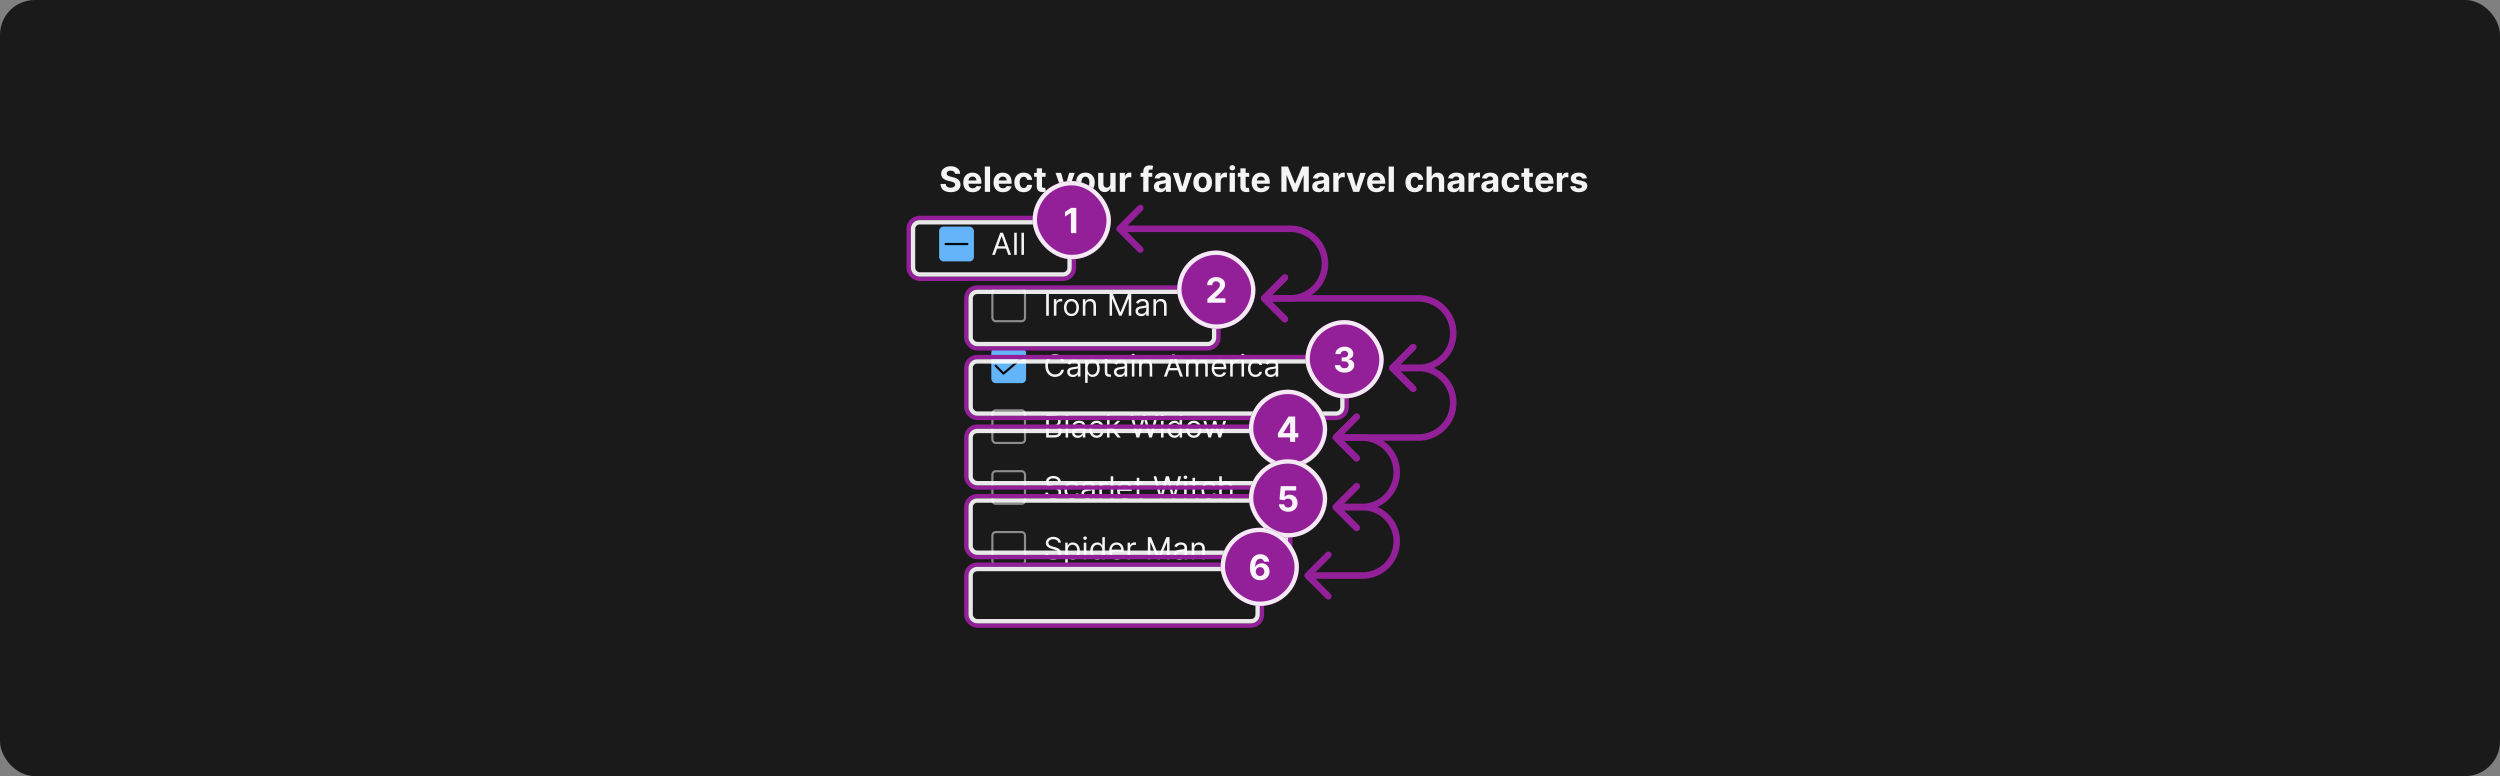 <svg width="1150" height="357" viewBox="0 0 1150 357" fill="none" xmlns="http://www.w3.org/2000/svg">
<rect x="0" y="0" width="1150" height="357" fill="#808080" stroke="none"/>
<rect width="1150" height="357" rx="16" fill="#1A1A1A"/>
<path d="M439.324 79.96C439.278 79.502 439.083 79.146 438.739 78.892C438.394 78.638 437.926 78.511 437.335 78.511C436.934 78.511 436.595 78.568 436.318 78.682C436.042 78.792 435.83 78.945 435.682 79.142C435.538 79.339 435.466 79.562 435.466 79.812C435.458 80.021 435.502 80.203 435.597 80.358C435.695 80.513 435.83 80.648 436 80.761C436.17 80.871 436.367 80.968 436.591 81.051C436.814 81.131 437.053 81.199 437.307 81.256L438.352 81.506C438.86 81.619 439.326 81.771 439.75 81.96C440.174 82.15 440.542 82.383 440.852 82.659C441.163 82.936 441.403 83.261 441.574 83.636C441.748 84.011 441.837 84.441 441.841 84.926C441.837 85.638 441.655 86.256 441.295 86.778C440.939 87.297 440.424 87.701 439.75 87.989C439.08 88.273 438.271 88.415 437.324 88.415C436.384 88.415 435.566 88.271 434.869 87.983C434.176 87.695 433.634 87.269 433.244 86.704C432.858 86.136 432.655 85.434 432.636 84.597H435.017C435.044 84.987 435.155 85.312 435.352 85.574C435.553 85.831 435.82 86.026 436.153 86.159C436.491 86.288 436.871 86.352 437.295 86.352C437.712 86.352 438.074 86.292 438.381 86.171C438.691 86.049 438.932 85.881 439.102 85.665C439.273 85.449 439.358 85.201 439.358 84.921C439.358 84.659 439.28 84.439 439.125 84.261C438.973 84.083 438.75 83.932 438.455 83.807C438.163 83.682 437.805 83.568 437.381 83.466L436.114 83.148C435.133 82.909 434.358 82.536 433.79 82.028C433.222 81.521 432.939 80.837 432.943 79.977C432.939 79.273 433.127 78.657 433.506 78.131C433.888 77.604 434.413 77.193 435.08 76.898C435.746 76.602 436.504 76.454 437.352 76.454C438.216 76.454 438.97 76.602 439.614 76.898C440.261 77.193 440.765 77.604 441.125 78.131C441.485 78.657 441.67 79.267 441.682 79.96H439.324ZM447.428 88.421C446.53 88.421 445.757 88.239 445.109 87.875C444.465 87.508 443.969 86.989 443.621 86.318C443.272 85.644 443.098 84.847 443.098 83.926C443.098 83.028 443.272 82.24 443.621 81.562C443.969 80.885 444.46 80.356 445.092 79.977C445.729 79.599 446.475 79.409 447.331 79.409C447.907 79.409 448.443 79.502 448.939 79.688C449.439 79.869 449.875 80.144 450.246 80.511C450.621 80.879 450.912 81.341 451.121 81.898C451.329 82.451 451.433 83.099 451.433 83.841V84.506H444.064V83.006H449.155C449.155 82.657 449.079 82.349 448.928 82.079C448.776 81.811 448.566 81.6 448.297 81.449C448.032 81.294 447.723 81.216 447.371 81.216C447.003 81.216 446.678 81.301 446.393 81.472C446.113 81.638 445.893 81.864 445.734 82.148C445.575 82.428 445.494 82.74 445.49 83.085V84.511C445.49 84.943 445.57 85.316 445.729 85.631C445.892 85.945 446.121 86.188 446.416 86.358C446.712 86.528 447.062 86.614 447.467 86.614C447.736 86.614 447.982 86.576 448.206 86.5C448.429 86.424 448.621 86.311 448.78 86.159C448.939 86.008 449.06 85.822 449.143 85.602L451.382 85.75C451.268 86.288 451.036 86.758 450.683 87.159C450.335 87.557 449.884 87.867 449.331 88.091C448.782 88.311 448.147 88.421 447.428 88.421ZM455.433 76.614V88.25H453.013V76.614H455.433ZM461.349 88.421C460.452 88.421 459.679 88.239 459.031 87.875C458.387 87.508 457.891 86.989 457.543 86.318C457.194 85.644 457.02 84.847 457.02 83.926C457.02 83.028 457.194 82.24 457.543 81.562C457.891 80.885 458.382 80.356 459.014 79.977C459.651 79.599 460.397 79.409 461.253 79.409C461.829 79.409 462.365 79.502 462.861 79.688C463.361 79.869 463.796 80.144 464.168 80.511C464.543 80.879 464.834 81.341 465.043 81.898C465.251 82.451 465.355 83.099 465.355 83.841V84.506H457.986V83.006H463.077C463.077 82.657 463.001 82.349 462.849 82.079C462.698 81.811 462.488 81.6 462.219 81.449C461.954 81.294 461.645 81.216 461.293 81.216C460.925 81.216 460.599 81.301 460.315 81.472C460.035 81.638 459.815 81.864 459.656 82.148C459.497 82.428 459.416 82.74 459.412 83.085V84.511C459.412 84.943 459.491 85.316 459.651 85.631C459.813 85.945 460.043 86.188 460.338 86.358C460.634 86.528 460.984 86.614 461.389 86.614C461.658 86.614 461.904 86.576 462.128 86.5C462.351 86.424 462.543 86.311 462.702 86.159C462.861 86.008 462.982 85.822 463.065 85.602L465.304 85.75C465.19 86.288 464.957 86.758 464.605 87.159C464.257 87.557 463.806 87.867 463.253 88.091C462.704 88.311 462.069 88.421 461.349 88.421ZM470.878 88.421C469.984 88.421 469.215 88.231 468.571 87.852C467.931 87.47 467.438 86.939 467.094 86.261C466.753 85.583 466.582 84.803 466.582 83.921C466.582 83.026 466.755 82.242 467.099 81.568C467.448 80.89 467.942 80.362 468.582 79.983C469.223 79.6 469.984 79.409 470.866 79.409C471.628 79.409 472.295 79.547 472.866 79.824C473.438 80.1 473.891 80.489 474.224 80.989C474.558 81.489 474.741 82.076 474.776 82.75H472.491C472.427 82.314 472.257 81.964 471.98 81.699C471.707 81.43 471.349 81.296 470.906 81.296C470.531 81.296 470.204 81.398 469.923 81.602C469.647 81.803 469.431 82.097 469.276 82.483C469.12 82.869 469.043 83.337 469.043 83.886C469.043 84.443 469.118 84.917 469.27 85.307C469.425 85.697 469.643 85.994 469.923 86.199C470.204 86.403 470.531 86.506 470.906 86.506C471.183 86.506 471.431 86.449 471.651 86.335C471.874 86.222 472.058 86.057 472.202 85.841C472.349 85.621 472.446 85.358 472.491 85.051H474.776C474.738 85.718 474.556 86.305 474.23 86.812C473.908 87.316 473.463 87.71 472.895 87.994C472.327 88.278 471.654 88.421 470.878 88.421ZM480.967 79.523V81.341H475.712V79.523H480.967ZM476.905 77.432H479.325V85.568C479.325 85.792 479.359 85.966 479.428 86.091C479.496 86.212 479.59 86.297 479.712 86.347C479.837 86.396 479.981 86.421 480.143 86.421C480.257 86.421 480.371 86.411 480.484 86.392C480.598 86.369 480.685 86.352 480.746 86.341L481.126 88.142C481.005 88.18 480.835 88.224 480.615 88.273C480.395 88.326 480.128 88.358 479.814 88.369C479.231 88.392 478.719 88.314 478.28 88.136C477.844 87.958 477.505 87.682 477.263 87.307C477.02 86.932 476.901 86.458 476.905 85.886V77.432ZM487.741 91.506C487.435 91.506 487.147 91.481 486.878 91.432C486.613 91.386 486.393 91.329 486.219 91.261L486.764 89.449C487.192 89.581 487.552 89.615 487.844 89.551C488.139 89.49 488.372 89.263 488.543 88.869L488.685 88.5L485.554 79.523H488.099L489.906 85.932H489.997L491.821 79.523L494.384 79.534L490.991 89.193C490.829 89.659 490.607 90.064 490.327 90.409C490.05 90.758 489.7 91.026 489.276 91.216C488.851 91.409 488.34 91.506 487.741 91.506ZM499.284 88.421C498.402 88.421 497.638 88.233 496.994 87.858C496.354 87.479 495.86 86.953 495.511 86.278C495.163 85.6 494.989 84.814 494.989 83.921C494.989 83.019 495.163 82.231 495.511 81.557C495.86 80.879 496.354 80.352 496.994 79.977C497.638 79.599 498.402 79.409 499.284 79.409C500.167 79.409 500.928 79.599 501.568 79.977C502.212 80.352 502.708 80.879 503.057 81.557C503.405 82.231 503.58 83.019 503.58 83.921C503.58 84.814 503.405 85.6 503.057 86.278C502.708 86.953 502.212 87.479 501.568 87.858C500.928 88.233 500.167 88.421 499.284 88.421ZM499.295 86.546C499.697 86.546 500.032 86.432 500.301 86.204C500.57 85.974 500.773 85.659 500.909 85.261C501.049 84.864 501.119 84.411 501.119 83.903C501.119 83.396 501.049 82.943 500.909 82.546C500.773 82.148 500.57 81.833 500.301 81.602C500.032 81.371 499.697 81.256 499.295 81.256C498.89 81.256 498.549 81.371 498.273 81.602C498 81.833 497.794 82.148 497.653 82.546C497.517 82.943 497.449 83.396 497.449 83.903C497.449 84.411 497.517 84.864 497.653 85.261C497.794 85.659 498 85.974 498.273 86.204C498.549 86.432 498.89 86.546 499.295 86.546ZM510.75 84.534V79.523H513.17V88.25H510.847V86.665H510.756C510.559 87.176 510.231 87.587 509.773 87.898C509.318 88.208 508.763 88.364 508.108 88.364C507.525 88.364 507.011 88.231 506.568 87.966C506.125 87.701 505.778 87.324 505.528 86.835C505.282 86.347 505.157 85.761 505.153 85.079V79.523H507.574V84.648C507.578 85.163 507.716 85.57 507.989 85.869C508.261 86.169 508.627 86.318 509.085 86.318C509.377 86.318 509.65 86.252 509.903 86.119C510.157 85.983 510.362 85.782 510.517 85.517C510.676 85.252 510.754 84.924 510.75 84.534ZM515.107 88.25V79.523H517.453V81.046H517.544C517.703 80.504 517.97 80.095 518.345 79.818C518.72 79.538 519.152 79.398 519.641 79.398C519.762 79.398 519.893 79.405 520.033 79.421C520.173 79.436 520.296 79.456 520.402 79.483V81.631C520.288 81.597 520.131 81.566 519.93 81.54C519.73 81.513 519.546 81.5 519.379 81.5C519.023 81.5 518.705 81.578 518.425 81.733C518.148 81.885 517.929 82.097 517.766 82.369C517.607 82.642 517.527 82.956 517.527 83.312V88.25H515.107ZM530.05 79.523V81.341H524.663V79.523H530.05ZM525.896 88.25V78.892C525.896 78.26 526.019 77.735 526.266 77.318C526.516 76.901 526.857 76.589 527.288 76.381C527.72 76.172 528.211 76.068 528.76 76.068C529.131 76.068 529.47 76.097 529.777 76.153C530.088 76.21 530.319 76.261 530.47 76.307L530.038 78.125C529.944 78.095 529.826 78.066 529.686 78.04C529.55 78.013 529.41 78 529.266 78C528.91 78 528.661 78.083 528.521 78.25C528.381 78.413 528.311 78.642 528.311 78.938V88.25H525.896ZM533.705 88.415C533.148 88.415 532.652 88.318 532.216 88.125C531.78 87.928 531.436 87.638 531.182 87.256C530.932 86.869 530.807 86.388 530.807 85.812C530.807 85.328 530.896 84.921 531.074 84.591C531.252 84.261 531.494 83.996 531.801 83.796C532.108 83.595 532.456 83.443 532.847 83.341C533.241 83.239 533.653 83.167 534.085 83.125C534.593 83.072 535.002 83.023 535.312 82.977C535.623 82.928 535.848 82.856 535.989 82.761C536.129 82.667 536.199 82.526 536.199 82.341V82.307C536.199 81.947 536.085 81.669 535.858 81.472C535.634 81.275 535.316 81.176 534.903 81.176C534.468 81.176 534.121 81.273 533.864 81.466C533.606 81.655 533.436 81.894 533.352 82.182L531.114 82C531.227 81.47 531.451 81.011 531.784 80.625C532.117 80.235 532.547 79.936 533.074 79.727C533.604 79.515 534.218 79.409 534.915 79.409C535.4 79.409 535.864 79.466 536.307 79.579C536.754 79.693 537.15 79.869 537.494 80.108C537.843 80.347 538.117 80.653 538.318 81.028C538.519 81.4 538.619 81.845 538.619 82.364V88.25H536.324V87.04H536.256C536.116 87.312 535.928 87.553 535.693 87.761C535.458 87.966 535.176 88.127 534.847 88.244C534.517 88.358 534.136 88.415 533.705 88.415ZM534.398 86.744C534.754 86.744 535.068 86.674 535.341 86.534C535.614 86.39 535.828 86.197 535.983 85.954C536.138 85.712 536.216 85.438 536.216 85.131V84.204C536.14 84.254 536.036 84.299 535.903 84.341C535.775 84.379 535.629 84.415 535.466 84.449C535.303 84.479 535.14 84.508 534.977 84.534C534.814 84.557 534.667 84.578 534.534 84.597C534.25 84.638 534.002 84.704 533.79 84.796C533.578 84.886 533.413 85.01 533.295 85.165C533.178 85.316 533.119 85.506 533.119 85.733C533.119 86.062 533.239 86.314 533.477 86.489C533.72 86.659 534.027 86.744 534.398 86.744ZM548.321 79.523L545.27 88.25H542.543L539.491 79.523H542.048L543.861 85.767H543.952L545.759 79.523H548.321ZM553.222 88.421C552.339 88.421 551.576 88.233 550.932 87.858C550.292 87.479 549.797 86.953 549.449 86.278C549.1 85.6 548.926 84.814 548.926 83.921C548.926 83.019 549.1 82.231 549.449 81.557C549.797 80.879 550.292 80.352 550.932 79.977C551.576 79.599 552.339 79.409 553.222 79.409C554.104 79.409 554.866 79.599 555.506 79.977C556.15 80.352 556.646 80.879 556.994 81.557C557.343 82.231 557.517 83.019 557.517 83.921C557.517 84.814 557.343 85.6 556.994 86.278C556.646 86.953 556.15 87.479 555.506 87.858C554.866 88.233 554.104 88.421 553.222 88.421ZM553.233 86.546C553.634 86.546 553.97 86.432 554.239 86.204C554.508 85.974 554.71 85.659 554.847 85.261C554.987 84.864 555.057 84.411 555.057 83.903C555.057 83.396 554.987 82.943 554.847 82.546C554.71 82.148 554.508 81.833 554.239 81.602C553.97 81.371 553.634 81.256 553.233 81.256C552.828 81.256 552.487 81.371 552.21 81.602C551.938 81.833 551.731 82.148 551.591 82.546C551.455 82.943 551.386 83.396 551.386 83.903C551.386 84.411 551.455 84.864 551.591 85.261C551.731 85.659 551.938 85.974 552.21 86.204C552.487 86.432 552.828 86.546 553.233 86.546ZM559.091 88.25V79.523H561.438V81.046H561.528C561.688 80.504 561.955 80.095 562.33 79.818C562.705 79.538 563.136 79.398 563.625 79.398C563.746 79.398 563.877 79.405 564.017 79.421C564.157 79.436 564.28 79.456 564.386 79.483V81.631C564.273 81.597 564.116 81.566 563.915 81.54C563.714 81.513 563.53 81.5 563.364 81.5C563.008 81.5 562.689 81.578 562.409 81.733C562.133 81.885 561.913 82.097 561.75 82.369C561.591 82.642 561.511 82.956 561.511 83.312V88.25H559.091ZM565.638 88.25V79.523H568.058V88.25H565.638ZM566.859 78.398C566.5 78.398 566.191 78.278 565.933 78.04C565.676 77.797 565.547 77.508 565.547 77.171C565.547 76.837 565.676 76.551 565.933 76.312C566.191 76.07 566.498 75.949 566.854 75.949C567.217 75.949 567.526 76.07 567.78 76.312C568.037 76.551 568.166 76.837 568.166 77.171C568.166 77.508 568.037 77.797 567.78 78.04C567.526 78.278 567.219 78.398 566.859 78.398ZM574.639 79.523V81.341H569.384V79.523H574.639ZM570.577 77.432H572.997V85.568C572.997 85.792 573.031 85.966 573.099 86.091C573.168 86.212 573.262 86.297 573.384 86.347C573.509 86.396 573.652 86.421 573.815 86.421C573.929 86.421 574.043 86.411 574.156 86.392C574.27 86.369 574.357 86.352 574.418 86.341L574.798 88.142C574.677 88.18 574.507 88.224 574.287 88.273C574.067 88.326 573.8 88.358 573.486 88.369C572.902 88.392 572.391 88.314 571.952 88.136C571.516 87.958 571.177 87.682 570.935 87.307C570.692 86.932 570.573 86.458 570.577 85.886V77.432ZM580.099 88.421C579.202 88.421 578.429 88.239 577.781 87.875C577.137 87.508 576.641 86.989 576.293 86.318C575.944 85.644 575.77 84.847 575.77 83.926C575.77 83.028 575.944 82.24 576.293 81.562C576.641 80.885 577.132 80.356 577.764 79.977C578.401 79.599 579.147 79.409 580.003 79.409C580.579 79.409 581.115 79.502 581.611 79.688C582.111 79.869 582.546 80.144 582.918 80.511C583.293 80.879 583.584 81.341 583.793 81.898C584.001 82.451 584.105 83.099 584.105 83.841V84.506H576.736V83.006H581.827C581.827 82.657 581.751 82.349 581.599 82.079C581.448 81.811 581.238 81.6 580.969 81.449C580.704 81.294 580.395 81.216 580.043 81.216C579.675 81.216 579.349 81.301 579.065 81.472C578.785 81.638 578.565 81.864 578.406 82.148C578.247 82.428 578.166 82.74 578.162 83.085V84.511C578.162 84.943 578.241 85.316 578.401 85.631C578.563 85.945 578.793 86.188 579.088 86.358C579.384 86.528 579.734 86.614 580.139 86.614C580.408 86.614 580.654 86.576 580.878 86.5C581.101 86.424 581.293 86.311 581.452 86.159C581.611 86.008 581.732 85.822 581.815 85.602L584.054 85.75C583.94 86.288 583.707 86.758 583.355 87.159C583.007 87.557 582.556 87.867 582.003 88.091C581.454 88.311 580.819 88.421 580.099 88.421ZM589.433 76.614H592.467L595.672 84.432H595.808L599.013 76.614H602.047V88.25H599.661V80.676H599.564L596.553 88.193H594.928L591.916 80.648H591.82V88.25H589.433V76.614ZM606.517 88.415C605.96 88.415 605.464 88.318 605.028 88.125C604.593 87.928 604.248 87.638 603.994 87.256C603.744 86.869 603.619 86.388 603.619 85.812C603.619 85.328 603.708 84.921 603.886 84.591C604.064 84.261 604.307 83.996 604.614 83.796C604.92 83.595 605.269 83.443 605.659 83.341C606.053 83.239 606.466 83.167 606.898 83.125C607.405 83.072 607.814 83.023 608.125 82.977C608.436 82.928 608.661 82.856 608.801 82.761C608.941 82.667 609.011 82.526 609.011 82.341V82.307C609.011 81.947 608.898 81.669 608.67 81.472C608.447 81.275 608.129 81.176 607.716 81.176C607.28 81.176 606.934 81.273 606.676 81.466C606.419 81.655 606.248 81.894 606.165 82.182L603.926 82C604.04 81.47 604.263 81.011 604.597 80.625C604.93 80.235 605.36 79.936 605.886 79.727C606.417 79.515 607.03 79.409 607.727 79.409C608.212 79.409 608.676 79.466 609.119 79.579C609.566 79.693 609.962 79.869 610.307 80.108C610.655 80.347 610.93 80.653 611.131 81.028C611.331 81.4 611.432 81.845 611.432 82.364V88.25H609.136V87.04H609.068C608.928 87.312 608.741 87.553 608.506 87.761C608.271 87.966 607.989 88.127 607.659 88.244C607.33 88.358 606.949 88.415 606.517 88.415ZM607.21 86.744C607.566 86.744 607.881 86.674 608.153 86.534C608.426 86.39 608.64 86.197 608.795 85.954C608.951 85.712 609.028 85.438 609.028 85.131V84.204C608.953 84.254 608.848 84.299 608.716 84.341C608.587 84.379 608.441 84.415 608.278 84.449C608.116 84.479 607.953 84.508 607.79 84.534C607.627 84.557 607.479 84.578 607.347 84.597C607.063 84.638 606.814 84.704 606.602 84.796C606.39 84.886 606.225 85.01 606.108 85.165C605.991 85.316 605.932 85.506 605.932 85.733C605.932 86.062 606.051 86.314 606.29 86.489C606.532 86.659 606.839 86.744 607.21 86.744ZM613.31 88.25V79.523H615.656V81.046H615.747C615.906 80.504 616.173 80.095 616.548 79.818C616.923 79.538 617.355 79.398 617.844 79.398C617.965 79.398 618.096 79.405 618.236 79.421C618.376 79.436 618.499 79.456 618.605 79.483V81.631C618.491 81.597 618.334 81.566 618.134 81.54C617.933 81.513 617.749 81.5 617.582 81.5C617.226 81.5 616.908 81.578 616.628 81.733C616.351 81.885 616.132 82.097 615.969 82.369C615.81 82.642 615.73 82.956 615.73 83.312V88.25H613.31ZM628.259 79.523L625.207 88.25H622.48L619.429 79.523H621.986L623.798 85.767H623.889L625.696 79.523H628.259ZM633.193 88.421C632.295 88.421 631.523 88.239 630.875 87.875C630.231 87.508 629.735 86.989 629.386 86.318C629.038 85.644 628.864 84.847 628.864 83.926C628.864 83.028 629.038 82.24 629.386 81.562C629.735 80.885 630.225 80.356 630.858 79.977C631.494 79.599 632.241 79.409 633.097 79.409C633.672 79.409 634.208 79.502 634.705 79.688C635.205 79.869 635.64 80.144 636.011 80.511C636.386 80.879 636.678 81.341 636.886 81.898C637.095 82.451 637.199 83.099 637.199 83.841V84.506H629.83V83.006H634.92C634.92 82.657 634.845 82.349 634.693 82.079C634.542 81.811 634.331 81.6 634.062 81.449C633.797 81.294 633.489 81.216 633.136 81.216C632.769 81.216 632.443 81.301 632.159 81.472C631.879 81.638 631.659 81.864 631.5 82.148C631.341 82.428 631.259 82.74 631.256 83.085V84.511C631.256 84.943 631.335 85.316 631.494 85.631C631.657 85.945 631.886 86.188 632.182 86.358C632.477 86.528 632.828 86.614 633.233 86.614C633.502 86.614 633.748 86.576 633.972 86.5C634.195 86.424 634.386 86.311 634.545 86.159C634.705 86.008 634.826 85.822 634.909 85.602L637.148 85.75C637.034 86.288 636.801 86.758 636.449 87.159C636.1 87.557 635.65 87.867 635.097 88.091C634.547 88.311 633.913 88.421 633.193 88.421ZM641.199 76.614V88.25H638.778V76.614H641.199ZM650.784 88.421C649.89 88.421 649.121 88.231 648.477 87.852C647.837 87.47 647.345 86.939 647 86.261C646.659 85.583 646.489 84.803 646.489 83.921C646.489 83.026 646.661 82.242 647.006 81.568C647.354 80.89 647.848 80.362 648.489 79.983C649.129 79.6 649.89 79.409 650.773 79.409C651.534 79.409 652.201 79.547 652.773 79.824C653.345 80.1 653.797 80.489 654.131 80.989C654.464 81.489 654.648 82.076 654.682 82.75H652.398C652.333 82.314 652.163 81.964 651.886 81.699C651.614 81.43 651.256 81.296 650.812 81.296C650.438 81.296 650.11 81.398 649.83 81.602C649.553 81.803 649.337 82.097 649.182 82.483C649.027 82.869 648.949 83.337 648.949 83.886C648.949 84.443 649.025 84.917 649.176 85.307C649.331 85.697 649.549 85.994 649.83 86.199C650.11 86.403 650.438 86.506 650.812 86.506C651.089 86.506 651.337 86.449 651.557 86.335C651.78 86.222 651.964 86.057 652.108 85.841C652.256 85.621 652.352 85.358 652.398 85.051H654.682C654.644 85.718 654.462 86.305 654.136 86.812C653.814 87.316 653.369 87.71 652.801 87.994C652.233 88.278 651.561 88.421 650.784 88.421ZM658.652 83.204V88.25H656.232V76.614H658.584V81.062H658.686C658.883 80.547 659.201 80.144 659.641 79.852C660.08 79.557 660.631 79.409 661.294 79.409C661.9 79.409 662.429 79.542 662.879 79.807C663.334 80.068 663.686 80.445 663.936 80.938C664.19 81.426 664.315 82.011 664.311 82.693V88.25H661.891V83.125C661.894 82.587 661.758 82.169 661.482 81.869C661.209 81.57 660.826 81.421 660.334 81.421C660.004 81.421 659.713 81.49 659.459 81.631C659.209 81.771 659.012 81.975 658.868 82.244C658.728 82.51 658.656 82.829 658.652 83.204ZM668.705 88.415C668.148 88.415 667.652 88.318 667.216 88.125C666.78 87.928 666.436 87.638 666.182 87.256C665.932 86.869 665.807 86.388 665.807 85.812C665.807 85.328 665.896 84.921 666.074 84.591C666.252 84.261 666.494 83.996 666.801 83.796C667.108 83.595 667.456 83.443 667.847 83.341C668.241 83.239 668.653 83.167 669.085 83.125C669.593 83.072 670.002 83.023 670.312 82.977C670.623 82.928 670.848 82.856 670.989 82.761C671.129 82.667 671.199 82.526 671.199 82.341V82.307C671.199 81.947 671.085 81.669 670.858 81.472C670.634 81.275 670.316 81.176 669.903 81.176C669.468 81.176 669.121 81.273 668.864 81.466C668.606 81.655 668.436 81.894 668.352 82.182L666.114 82C666.227 81.47 666.451 81.011 666.784 80.625C667.117 80.235 667.547 79.936 668.074 79.727C668.604 79.515 669.218 79.409 669.915 79.409C670.4 79.409 670.864 79.466 671.307 79.579C671.754 79.693 672.15 79.869 672.494 80.108C672.843 80.347 673.117 80.653 673.318 81.028C673.519 81.4 673.619 81.845 673.619 82.364V88.25H671.324V87.04H671.256C671.116 87.312 670.928 87.553 670.693 87.761C670.458 87.966 670.176 88.127 669.847 88.244C669.517 88.358 669.136 88.415 668.705 88.415ZM669.398 86.744C669.754 86.744 670.068 86.674 670.341 86.534C670.614 86.39 670.828 86.197 670.983 85.954C671.138 85.712 671.216 85.438 671.216 85.131V84.204C671.14 84.254 671.036 84.299 670.903 84.341C670.775 84.379 670.629 84.415 670.466 84.449C670.303 84.479 670.14 84.508 669.977 84.534C669.814 84.557 669.667 84.578 669.534 84.597C669.25 84.638 669.002 84.704 668.79 84.796C668.578 84.886 668.413 85.01 668.295 85.165C668.178 85.316 668.119 85.506 668.119 85.733C668.119 86.062 668.239 86.314 668.477 86.489C668.72 86.659 669.027 86.744 669.398 86.744ZM675.497 88.25V79.523H677.844V81.046H677.935C678.094 80.504 678.361 80.095 678.736 79.818C679.111 79.538 679.543 79.398 680.031 79.398C680.152 79.398 680.283 79.405 680.423 79.421C680.563 79.436 680.687 79.456 680.793 79.483V81.631C680.679 81.597 680.522 81.566 680.321 81.54C680.12 81.513 679.937 81.5 679.77 81.5C679.414 81.5 679.096 81.578 678.815 81.733C678.539 81.885 678.319 82.097 678.156 82.369C677.997 82.642 677.918 82.956 677.918 83.312V88.25H675.497ZM684.283 88.415C683.726 88.415 683.23 88.318 682.794 88.125C682.358 87.928 682.014 87.638 681.76 87.256C681.51 86.869 681.385 86.388 681.385 85.812C681.385 85.328 681.474 84.921 681.652 84.591C681.83 84.261 682.072 83.996 682.379 83.796C682.686 83.595 683.035 83.443 683.425 83.341C683.819 83.239 684.232 83.167 684.663 83.125C685.171 83.072 685.58 83.023 685.891 82.977C686.201 82.928 686.427 82.856 686.567 82.761C686.707 82.667 686.777 82.526 686.777 82.341V82.307C686.777 81.947 686.663 81.669 686.436 81.472C686.213 81.275 685.894 81.176 685.482 81.176C685.046 81.176 684.699 81.273 684.442 81.466C684.184 81.655 684.014 81.894 683.93 82.182L681.692 82C681.805 81.47 682.029 81.011 682.362 80.625C682.696 80.235 683.125 79.936 683.652 79.727C684.182 79.515 684.796 79.409 685.493 79.409C685.978 79.409 686.442 79.466 686.885 79.579C687.332 79.693 687.728 79.869 688.072 80.108C688.421 80.347 688.696 80.653 688.896 81.028C689.097 81.4 689.197 81.845 689.197 82.364V88.25H686.902V87.04H686.834C686.694 87.312 686.506 87.553 686.271 87.761C686.036 87.966 685.754 88.127 685.425 88.244C685.095 88.358 684.714 88.415 684.283 88.415ZM684.976 86.744C685.332 86.744 685.646 86.674 685.919 86.534C686.192 86.39 686.406 86.197 686.561 85.954C686.716 85.712 686.794 85.438 686.794 85.131V84.204C686.718 84.254 686.614 84.299 686.482 84.341C686.353 84.379 686.207 84.415 686.044 84.449C685.881 84.479 685.718 84.508 685.555 84.534C685.393 84.557 685.245 84.578 685.112 84.597C684.828 84.638 684.58 84.704 684.368 84.796C684.156 84.886 683.991 85.01 683.874 85.165C683.756 85.316 683.697 85.506 683.697 85.733C683.697 86.062 683.817 86.314 684.055 86.489C684.298 86.659 684.605 86.744 684.976 86.744ZM695.018 88.421C694.125 88.421 693.356 88.231 692.712 87.852C692.071 87.47 691.579 86.939 691.234 86.261C690.893 85.583 690.723 84.803 690.723 83.921C690.723 83.026 690.895 82.242 691.24 81.568C691.589 80.89 692.083 80.362 692.723 79.983C693.363 79.6 694.125 79.409 695.007 79.409C695.768 79.409 696.435 79.547 697.007 79.824C697.579 80.1 698.032 80.489 698.365 80.989C698.698 81.489 698.882 82.076 698.916 82.75H696.632C696.568 82.314 696.397 81.964 696.121 81.699C695.848 81.43 695.49 81.296 695.047 81.296C694.672 81.296 694.344 81.398 694.064 81.602C693.787 81.803 693.571 82.097 693.416 82.483C693.261 82.869 693.183 83.337 693.183 83.886C693.183 84.443 693.259 84.917 693.411 85.307C693.566 85.697 693.784 85.994 694.064 86.199C694.344 86.403 694.672 86.506 695.047 86.506C695.323 86.506 695.571 86.449 695.791 86.335C696.015 86.222 696.198 86.057 696.342 85.841C696.49 85.621 696.587 85.358 696.632 85.051H698.916C698.878 85.718 698.696 86.305 698.371 86.812C698.049 87.316 697.604 87.71 697.036 87.994C696.467 88.278 695.795 88.421 695.018 88.421ZM705.108 79.523V81.341H699.852V79.523H705.108ZM701.045 77.432H703.466V85.568C703.466 85.792 703.5 85.966 703.568 86.091C703.636 86.212 703.731 86.297 703.852 86.347C703.977 86.396 704.121 86.421 704.284 86.421C704.398 86.421 704.511 86.411 704.625 86.392C704.739 86.369 704.826 86.352 704.886 86.341L705.267 88.142C705.146 88.18 704.975 88.224 704.756 88.273C704.536 88.326 704.269 88.358 703.955 88.369C703.371 88.392 702.86 88.314 702.42 88.136C701.985 87.958 701.646 87.682 701.403 87.307C701.161 86.932 701.042 86.458 701.045 85.886V77.432ZM710.568 88.421C709.67 88.421 708.898 88.239 708.25 87.875C707.606 87.508 707.11 86.989 706.761 86.318C706.413 85.644 706.239 84.847 706.239 83.926C706.239 83.028 706.413 82.24 706.761 81.562C707.11 80.885 707.6 80.356 708.233 79.977C708.869 79.599 709.616 79.409 710.472 79.409C711.047 79.409 711.583 79.502 712.08 79.688C712.58 79.869 713.015 80.144 713.386 80.511C713.761 80.879 714.053 81.341 714.261 81.898C714.47 82.451 714.574 83.099 714.574 83.841V84.506H707.205V83.006H712.295C712.295 82.657 712.22 82.349 712.068 82.079C711.917 81.811 711.706 81.6 711.438 81.449C711.172 81.294 710.864 81.216 710.511 81.216C710.144 81.216 709.818 81.301 709.534 81.472C709.254 81.638 709.034 81.864 708.875 82.148C708.716 82.428 708.634 82.74 708.631 83.085V84.511C708.631 84.943 708.71 85.316 708.869 85.631C709.032 85.945 709.261 86.188 709.557 86.358C709.852 86.528 710.203 86.614 710.608 86.614C710.877 86.614 711.123 86.576 711.347 86.5C711.57 86.424 711.761 86.311 711.92 86.159C712.08 86.008 712.201 85.822 712.284 85.602L714.523 85.75C714.409 86.288 714.176 86.758 713.824 87.159C713.475 87.557 713.025 87.867 712.472 88.091C711.922 88.311 711.288 88.421 710.568 88.421ZM716.153 88.25V79.523H718.5V81.046H718.591C718.75 80.504 719.017 80.095 719.392 79.818C719.767 79.538 720.199 79.398 720.688 79.398C720.809 79.398 720.939 79.405 721.08 79.421C721.22 79.436 721.343 79.456 721.449 79.483V81.631C721.335 81.597 721.178 81.566 720.977 81.54C720.777 81.513 720.593 81.5 720.426 81.5C720.07 81.5 719.752 81.578 719.472 81.733C719.195 81.885 718.975 82.097 718.812 82.369C718.653 82.642 718.574 82.956 718.574 83.312V88.25H716.153ZM729.962 82.011L727.746 82.148C727.708 81.958 727.626 81.788 727.501 81.636C727.376 81.481 727.212 81.358 727.007 81.267C726.806 81.172 726.566 81.125 726.286 81.125C725.911 81.125 725.594 81.204 725.337 81.364C725.079 81.519 724.95 81.727 724.95 81.989C724.95 82.197 725.034 82.373 725.2 82.517C725.367 82.661 725.653 82.776 726.058 82.864L727.638 83.182C728.486 83.356 729.119 83.636 729.536 84.023C729.952 84.409 730.161 84.917 730.161 85.546C730.161 86.117 729.992 86.619 729.655 87.051C729.321 87.483 728.863 87.82 728.28 88.062C727.7 88.301 727.032 88.421 726.274 88.421C725.119 88.421 724.198 88.18 723.513 87.699C722.831 87.214 722.431 86.555 722.314 85.722L724.695 85.597C724.767 85.949 724.941 86.218 725.217 86.403C725.494 86.585 725.848 86.676 726.28 86.676C726.704 86.676 727.045 86.595 727.303 86.432C727.564 86.265 727.696 86.051 727.7 85.79C727.696 85.57 727.604 85.39 727.422 85.25C727.24 85.106 726.96 84.996 726.581 84.921L725.07 84.619C724.217 84.449 723.583 84.153 723.166 83.733C722.753 83.312 722.547 82.776 722.547 82.125C722.547 81.564 722.698 81.081 723.001 80.676C723.308 80.271 723.738 79.958 724.291 79.739C724.848 79.519 725.5 79.409 726.246 79.409C727.348 79.409 728.215 79.642 728.848 80.108C729.484 80.574 729.856 81.208 729.962 82.011Z" fill="white" fill-opacity="0.95"/>
<rect x="432" y="104.25" width="16" height="16" rx="2" fill="#64B4FA"/>
<path d="M445 112.75H435C434.867 112.75 434.74 112.697 434.646 112.603C434.553 112.51 434.5 112.382 434.5 112.25C434.5 112.117 434.553 111.99 434.646 111.896C434.74 111.803 434.867 111.75 435 111.75H445C445.133 111.75 445.26 111.803 445.354 111.896C445.447 111.99 445.5 112.117 445.5 112.25C445.5 112.382 445.447 112.51 445.354 112.603C445.26 112.697 445.133 112.75 445 112.75Z" fill="black" fill-opacity="0.95"/>
<path d="M457.651 117.25H456.358L460.097 107.068H461.369L465.108 117.25H463.815L460.773 108.679H460.693L457.651 117.25ZM458.128 113.273H463.338V114.366H458.128V113.273ZM467.708 107.068V117.25H466.535V107.068H467.708ZM471.03 107.068V117.25H469.857V107.068H471.03Z" fill="white" fill-opacity="0.95"/>
<rect x="456.5" y="132.75" width="15" height="15" rx="1.5" stroke="white" stroke-opacity="0.5"/>
<path d="M482.466 135.068V145.25H481.233V135.068H482.466ZM484.779 145.25V137.614H485.912V138.767H485.992C486.131 138.389 486.383 138.083 486.748 137.847C487.112 137.612 487.523 137.494 487.981 137.494C488.067 137.494 488.175 137.496 488.304 137.499C488.433 137.503 488.531 137.508 488.597 137.514V138.707C488.557 138.697 488.466 138.683 488.324 138.663C488.184 138.639 488.037 138.628 487.881 138.628C487.51 138.628 487.179 138.706 486.887 138.862C486.599 139.014 486.37 139.226 486.201 139.498C486.035 139.766 485.952 140.073 485.952 140.418V145.25H484.779ZM492.858 145.409C492.168 145.409 491.564 145.245 491.043 144.917C490.526 144.589 490.122 144.13 489.83 143.54C489.542 142.95 489.398 142.26 489.398 141.472C489.398 140.676 489.542 139.982 489.83 139.388C490.122 138.795 490.526 138.335 491.043 138.006C491.564 137.678 492.168 137.514 492.858 137.514C493.547 137.514 494.15 137.678 494.667 138.006C495.188 138.335 495.592 138.795 495.881 139.388C496.172 139.982 496.318 140.676 496.318 141.472C496.318 142.26 496.172 142.95 495.881 143.54C495.592 144.13 495.188 144.589 494.667 144.917C494.15 145.245 493.547 145.409 492.858 145.409ZM492.858 144.355C493.381 144.355 493.812 144.221 494.15 143.952C494.488 143.684 494.739 143.331 494.901 142.893C495.064 142.456 495.145 141.982 495.145 141.472C495.145 140.961 495.064 140.486 494.901 140.045C494.739 139.604 494.488 139.248 494.15 138.976C493.812 138.704 493.381 138.568 492.858 138.568C492.334 138.568 491.903 138.704 491.565 138.976C491.227 139.248 490.977 139.604 490.814 140.045C490.652 140.486 490.571 140.961 490.571 141.472C490.571 141.982 490.652 142.456 490.814 142.893C490.977 143.331 491.227 143.684 491.565 143.952C491.903 144.221 492.334 144.355 492.858 144.355ZM499.282 140.656V145.25H498.109V137.614H499.243V138.807H499.342C499.521 138.419 499.793 138.107 500.157 137.872C500.522 137.634 500.993 137.514 501.569 137.514C502.086 137.514 502.539 137.62 502.926 137.832C503.314 138.041 503.616 138.359 503.831 138.787C504.047 139.211 504.154 139.748 504.154 140.398V145.25H502.981V140.477C502.981 139.877 502.825 139.41 502.514 139.075C502.202 138.737 501.775 138.568 501.231 138.568C500.857 138.568 500.522 138.649 500.227 138.812C499.935 138.974 499.705 139.211 499.536 139.523C499.367 139.834 499.282 140.212 499.282 140.656ZM510.395 135.068H511.867L515.327 143.52H515.446L518.906 135.068H520.378V145.25H519.225V137.514H519.125L515.943 145.25H514.83L511.648 137.514H511.548V145.25H510.395V135.068ZM524.938 145.429C524.454 145.429 524.015 145.338 523.621 145.156C523.226 144.97 522.913 144.703 522.681 144.355C522.449 144.004 522.333 143.58 522.333 143.082C522.333 142.645 522.419 142.29 522.592 142.018C522.764 141.743 522.994 141.528 523.283 141.372C523.571 141.216 523.889 141.1 524.237 141.024C524.589 140.945 524.942 140.882 525.296 140.835C525.76 140.776 526.136 140.731 526.425 140.701C526.716 140.668 526.929 140.613 527.061 140.537C527.197 140.461 527.265 140.328 527.265 140.139V140.099C527.265 139.609 527.131 139.228 526.862 138.956C526.597 138.684 526.194 138.548 525.654 138.548C525.094 138.548 524.655 138.671 524.337 138.916C524.018 139.161 523.795 139.423 523.665 139.702L522.552 139.304C522.751 138.84 523.016 138.479 523.347 138.22C523.682 137.958 524.047 137.776 524.441 137.673C524.839 137.567 525.23 137.514 525.614 137.514C525.86 137.514 526.141 137.544 526.46 137.604C526.781 137.66 527.091 137.778 527.389 137.957C527.691 138.136 527.941 138.406 528.14 138.767C528.339 139.128 528.438 139.612 528.438 140.219V145.25H527.265V144.216H527.205C527.126 144.382 526.993 144.559 526.808 144.748C526.622 144.937 526.375 145.098 526.067 145.23C525.759 145.363 525.382 145.429 524.938 145.429ZM525.117 144.375C525.581 144.375 525.972 144.284 526.29 144.102C526.612 143.919 526.854 143.684 527.016 143.396C527.182 143.107 527.265 142.804 527.265 142.486V141.412C527.215 141.472 527.106 141.526 526.937 141.576C526.771 141.622 526.579 141.664 526.36 141.7C526.145 141.733 525.934 141.763 525.729 141.79C525.527 141.813 525.362 141.833 525.237 141.849C524.932 141.889 524.647 141.954 524.381 142.043C524.12 142.129 523.907 142.26 523.745 142.436C523.586 142.608 523.506 142.844 523.506 143.142C523.506 143.55 523.657 143.858 523.959 144.067C524.264 144.272 524.65 144.375 525.117 144.375ZM531.753 140.656V145.25H530.58V137.614H531.713V138.807H531.813C531.992 138.419 532.263 138.107 532.628 137.872C532.993 137.634 533.463 137.514 534.04 137.514C534.557 137.514 535.009 137.62 535.397 137.832C535.785 138.041 536.087 138.359 536.302 138.787C536.517 139.211 536.625 139.748 536.625 140.398V145.25H535.452V140.477C535.452 139.877 535.296 139.41 534.985 139.075C534.673 138.737 534.245 138.568 533.702 138.568C533.327 138.568 532.993 138.649 532.698 138.812C532.406 138.974 532.176 139.211 532.007 139.523C531.838 139.834 531.753 140.212 531.753 140.656Z" fill="white" fill-opacity="0.95"/>
<rect x="456" y="160.25" width="16" height="16" rx="2" fill="#64B4FA"/>
<path d="M461.6 172.35C461.534 172.35 461.469 172.337 461.408 172.312C461.347 172.286 461.292 172.249 461.246 172.202L457.646 168.585C457.599 168.538 457.563 168.483 457.538 168.422C457.513 168.362 457.5 168.297 457.5 168.231C457.5 168.165 457.514 168.1 457.539 168.04C457.564 167.979 457.601 167.924 457.648 167.878C457.694 167.831 457.749 167.795 457.81 167.77C457.871 167.745 457.936 167.732 458.002 167.732C458.067 167.732 458.132 167.746 458.193 167.771C458.253 167.796 458.308 167.833 458.355 167.88L461.627 171.168L469.675 164.271C469.776 164.185 469.906 164.142 470.039 164.152C470.171 164.162 470.293 164.224 470.38 164.325C470.466 164.426 470.509 164.556 470.498 164.689C470.488 164.821 470.426 164.943 470.325 165.03L461.925 172.229C461.835 172.307 461.72 172.35 461.6 172.35Z" fill="black" fill-opacity="0.95"/>
<path d="M489.426 166.25H488.193C488.12 165.895 487.993 165.584 487.81 165.315C487.631 165.047 487.413 164.821 487.154 164.639C486.899 164.454 486.616 164.314 486.304 164.222C485.992 164.129 485.668 164.082 485.33 164.082C484.713 164.082 484.155 164.238 483.654 164.55C483.157 164.861 482.761 165.32 482.466 165.927C482.174 166.533 482.028 167.277 482.028 168.159C482.028 169.041 482.174 169.785 482.466 170.391C482.761 170.998 483.157 171.457 483.654 171.768C484.155 172.08 484.713 172.236 485.33 172.236C485.668 172.236 485.992 172.189 486.304 172.097C486.616 172.004 486.899 171.866 487.154 171.684C487.413 171.498 487.631 171.271 487.81 171.003C487.993 170.731 488.12 170.42 488.193 170.068H489.426C489.333 170.589 489.164 171.054 488.919 171.465C488.674 171.876 488.369 172.226 488.004 172.514C487.64 172.799 487.23 173.016 486.776 173.165C486.326 173.315 485.843 173.389 485.33 173.389C484.461 173.389 483.689 173.177 483.013 172.753C482.337 172.329 481.805 171.725 481.417 170.943C481.029 170.161 480.835 169.233 480.835 168.159C480.835 167.085 481.029 166.157 481.417 165.375C481.805 164.593 482.337 163.99 483.013 163.565C483.689 163.141 484.461 162.929 485.33 162.929C485.843 162.929 486.326 163.004 486.776 163.153C487.23 163.302 487.64 163.521 488.004 163.809C488.369 164.094 488.674 164.442 488.919 164.853C489.164 165.261 489.333 165.726 489.426 166.25ZM493.507 173.429C493.023 173.429 492.584 173.338 492.189 173.156C491.795 172.97 491.481 172.703 491.249 172.355C491.017 172.004 490.901 171.58 490.901 171.082C490.901 170.645 490.988 170.29 491.16 170.018C491.332 169.743 491.563 169.528 491.851 169.372C492.139 169.216 492.458 169.1 492.806 169.024C493.157 168.945 493.51 168.882 493.865 168.835C494.329 168.776 494.705 168.731 494.993 168.701C495.285 168.668 495.497 168.613 495.629 168.537C495.765 168.461 495.833 168.328 495.833 168.139V168.099C495.833 167.609 495.699 167.228 495.431 166.956C495.165 166.684 494.763 166.548 494.222 166.548C493.662 166.548 493.223 166.671 492.905 166.916C492.587 167.161 492.363 167.423 492.234 167.702L491.12 167.304C491.319 166.84 491.584 166.479 491.916 166.22C492.25 165.958 492.615 165.776 493.009 165.673C493.407 165.567 493.798 165.514 494.183 165.514C494.428 165.514 494.71 165.544 495.028 165.604C495.349 165.66 495.659 165.778 495.958 165.957C496.259 166.136 496.509 166.406 496.708 166.767C496.907 167.128 497.007 167.612 497.007 168.219V173.25H495.833V172.216H495.774C495.694 172.382 495.561 172.559 495.376 172.748C495.19 172.937 494.943 173.098 494.635 173.23C494.327 173.363 493.951 173.429 493.507 173.429ZM493.686 172.375C494.15 172.375 494.541 172.284 494.859 172.102C495.18 171.919 495.422 171.684 495.585 171.396C495.75 171.107 495.833 170.804 495.833 170.486V169.412C495.784 169.472 495.674 169.526 495.505 169.576C495.339 169.622 495.147 169.664 494.928 169.7C494.713 169.733 494.503 169.763 494.297 169.79C494.095 169.813 493.931 169.833 493.805 169.849C493.5 169.889 493.215 169.954 492.95 170.043C492.688 170.129 492.476 170.26 492.313 170.436C492.154 170.608 492.075 170.844 492.075 171.142C492.075 171.55 492.226 171.858 492.527 172.067C492.832 172.272 493.218 172.375 493.686 172.375ZM499.148 176.114V165.614H500.282V166.827H500.421C500.507 166.694 500.626 166.525 500.779 166.32C500.935 166.111 501.157 165.925 501.445 165.763C501.737 165.597 502.131 165.514 502.628 165.514C503.271 165.514 503.838 165.675 504.328 165.996C504.819 166.318 505.202 166.774 505.477 167.364C505.752 167.954 505.89 168.65 505.89 169.452C505.89 170.26 505.752 170.961 505.477 171.555C505.202 172.145 504.821 172.602 504.333 172.927C503.846 173.248 503.284 173.409 502.648 173.409C502.158 173.409 501.765 173.328 501.47 173.165C501.175 173 500.948 172.812 500.789 172.604C500.63 172.392 500.507 172.216 500.421 172.077H500.321V176.114H499.148ZM500.301 169.432C500.301 170.009 500.386 170.517 500.555 170.958C500.724 171.396 500.971 171.739 501.296 171.987C501.621 172.232 502.018 172.355 502.489 172.355C502.98 172.355 503.389 172.226 503.717 171.967C504.048 171.705 504.297 171.354 504.463 170.913C504.632 170.469 504.716 169.975 504.716 169.432C504.716 168.895 504.633 168.411 504.468 167.98C504.305 167.546 504.058 167.203 503.727 166.951C503.399 166.696 502.986 166.568 502.489 166.568C502.012 166.568 501.611 166.689 501.286 166.931C500.961 167.17 500.716 167.504 500.55 167.935C500.384 168.363 500.301 168.862 500.301 169.432ZM511 165.614V166.608H507.043V165.614H511ZM508.196 163.784H509.37V171.062C509.37 171.394 509.418 171.643 509.514 171.808C509.613 171.971 509.739 172.08 509.892 172.136C510.047 172.189 510.212 172.216 510.384 172.216C510.513 172.216 510.619 172.209 510.702 172.196C510.785 172.179 510.851 172.166 510.901 172.156L511.14 173.21C511.06 173.24 510.949 173.27 510.806 173.3C510.664 173.333 510.483 173.349 510.265 173.349C509.933 173.349 509.608 173.278 509.29 173.136C508.975 172.993 508.713 172.776 508.505 172.484C508.299 172.193 508.196 171.825 508.196 171.381V163.784ZM515.012 173.429C514.529 173.429 514.089 173.338 513.695 173.156C513.301 172.97 512.987 172.703 512.755 172.355C512.523 172.004 512.407 171.58 512.407 171.082C512.407 170.645 512.493 170.29 512.666 170.018C512.838 169.743 513.069 169.528 513.357 169.372C513.645 169.216 513.963 169.1 514.311 169.024C514.663 168.945 515.016 168.882 515.37 168.835C515.834 168.776 516.211 168.731 516.499 168.701C516.791 168.668 517.003 168.613 517.135 168.537C517.271 168.461 517.339 168.328 517.339 168.139V168.099C517.339 167.609 517.205 167.228 516.936 166.956C516.671 166.684 516.269 166.548 515.728 166.548C515.168 166.548 514.729 166.671 514.411 166.916C514.093 167.161 513.869 167.423 513.74 167.702L512.626 167.304C512.825 166.84 513.09 166.479 513.422 166.22C513.756 165.958 514.121 165.776 514.515 165.673C514.913 165.567 515.304 165.514 515.689 165.514C515.934 165.514 516.216 165.544 516.534 165.604C516.855 165.66 517.165 165.778 517.463 165.957C517.765 166.136 518.015 166.406 518.214 166.767C518.413 167.128 518.512 167.612 518.512 168.219V173.25H517.339V172.216H517.279C517.2 172.382 517.067 172.559 516.882 172.748C516.696 172.937 516.449 173.098 516.141 173.23C515.833 173.363 515.457 173.429 515.012 173.429ZM515.191 172.375C515.655 172.375 516.047 172.284 516.365 172.102C516.686 171.919 516.928 171.684 517.091 171.396C517.256 171.107 517.339 170.804 517.339 170.486V169.412C517.289 169.472 517.18 169.526 517.011 169.576C516.845 169.622 516.653 169.664 516.434 169.7C516.219 169.733 516.008 169.763 515.803 169.79C515.601 169.813 515.437 169.833 515.311 169.849C515.006 169.889 514.721 169.954 514.456 170.043C514.194 170.129 513.982 170.26 513.819 170.436C513.66 170.608 513.581 170.844 513.581 171.142C513.581 171.55 513.731 171.858 514.033 172.067C514.338 172.272 514.724 172.375 515.191 172.375ZM520.654 173.25V165.614H521.827V173.25H520.654ZM521.251 164.341C521.022 164.341 520.825 164.263 520.659 164.107C520.497 163.951 520.415 163.764 520.415 163.545C520.415 163.327 520.497 163.139 520.659 162.984C520.825 162.828 521.022 162.75 521.251 162.75C521.479 162.75 521.675 162.828 521.837 162.984C522.003 163.139 522.086 163.327 522.086 163.545C522.086 163.764 522.003 163.951 521.837 164.107C521.675 164.263 521.479 164.341 521.251 164.341ZM525.15 168.656V173.25H523.976V165.614H525.11V166.807H525.209C525.388 166.419 525.66 166.107 526.025 165.872C526.389 165.634 526.86 165.514 527.436 165.514C527.953 165.514 528.406 165.62 528.794 165.832C529.181 166.041 529.483 166.359 529.699 166.787C529.914 167.211 530.022 167.748 530.022 168.398V173.25H528.848V168.477C528.848 167.877 528.693 167.41 528.381 167.075C528.069 166.737 527.642 166.568 527.098 166.568C526.724 166.568 526.389 166.649 526.094 166.812C525.802 166.974 525.572 167.211 525.403 167.523C525.234 167.834 525.15 168.212 525.15 168.656ZM536.68 173.25H535.387L539.126 163.068H540.399L544.137 173.25H542.845L539.802 164.679H539.722L536.68 173.25ZM537.157 169.273H542.367V170.366H537.157V169.273ZM545.564 173.25V165.614H546.698V166.807H546.797C546.956 166.399 547.213 166.083 547.568 165.857C547.922 165.629 548.348 165.514 548.845 165.514C549.349 165.514 549.768 165.629 550.103 165.857C550.441 166.083 550.705 166.399 550.894 166.807H550.973C551.169 166.412 551.462 166.099 551.853 165.867C552.244 165.632 552.713 165.514 553.26 165.514C553.943 165.514 554.501 165.728 554.936 166.156C555.37 166.58 555.587 167.241 555.587 168.139V173.25H554.414V168.139C554.414 167.576 554.259 167.173 553.951 166.931C553.643 166.689 553.28 166.568 552.862 166.568C552.325 166.568 551.91 166.731 551.615 167.055C551.32 167.377 551.172 167.785 551.172 168.278V173.25H549.979V168.02C549.979 167.586 549.838 167.236 549.556 166.971C549.275 166.702 548.912 166.568 548.468 166.568C548.163 166.568 547.878 166.649 547.612 166.812C547.351 166.974 547.138 167.2 546.976 167.488C546.817 167.773 546.737 168.103 546.737 168.477V173.25H545.564ZM560.934 173.409C560.198 173.409 559.563 173.247 559.03 172.922C558.499 172.594 558.09 172.136 557.802 171.55C557.517 170.96 557.374 170.274 557.374 169.491C557.374 168.709 557.517 168.02 557.802 167.423C558.09 166.823 558.491 166.356 559.005 166.021C559.522 165.683 560.125 165.514 560.814 165.514C561.212 165.514 561.605 165.58 561.993 165.713C562.381 165.846 562.733 166.061 563.052 166.359C563.37 166.654 563.623 167.045 563.812 167.533C564.001 168.02 564.096 168.62 564.096 169.332V169.83H558.209V168.815H562.903C562.903 168.384 562.816 168 562.644 167.662C562.475 167.324 562.233 167.057 561.918 166.862C561.607 166.666 561.239 166.568 560.814 166.568C560.347 166.568 559.943 166.684 559.601 166.916C559.263 167.145 559.003 167.443 558.821 167.811C558.639 168.179 558.547 168.573 558.547 168.994V169.67C558.547 170.247 558.647 170.736 558.846 171.137C559.048 171.535 559.328 171.838 559.686 172.047C560.044 172.252 560.46 172.355 560.934 172.355C561.242 172.355 561.52 172.312 561.769 172.226C562.021 172.136 562.238 172.004 562.42 171.828C562.603 171.649 562.743 171.427 562.843 171.162L563.976 171.48C563.857 171.865 563.657 172.203 563.375 172.494C563.093 172.783 562.745 173.008 562.331 173.17C561.916 173.33 561.451 173.409 560.934 173.409ZM565.881 173.25V165.614H567.014V166.767H567.094C567.233 166.389 567.485 166.083 567.849 165.847C568.214 165.612 568.625 165.494 569.082 165.494C569.168 165.494 569.276 165.496 569.405 165.499C569.535 165.503 569.632 165.508 569.699 165.514V166.707C569.659 166.697 569.568 166.683 569.425 166.663C569.286 166.639 569.139 166.628 568.983 166.628C568.612 166.628 568.28 166.706 567.988 166.862C567.7 167.014 567.471 167.226 567.302 167.498C567.137 167.766 567.054 168.073 567.054 168.418V173.25H565.881ZM571.089 173.25V165.614H572.263V173.25H571.089ZM571.686 164.341C571.457 164.341 571.26 164.263 571.094 164.107C570.932 163.951 570.851 163.764 570.851 163.545C570.851 163.327 570.932 163.139 571.094 162.984C571.26 162.828 571.457 162.75 571.686 162.75C571.915 162.75 572.11 162.828 572.273 162.984C572.438 163.139 572.521 163.327 572.521 163.545C572.521 163.764 572.438 163.951 572.273 164.107C572.11 164.263 571.915 164.341 571.686 164.341ZM577.514 173.409C576.798 173.409 576.182 173.24 575.665 172.902C575.148 172.564 574.75 172.098 574.471 171.505C574.193 170.912 574.054 170.234 574.054 169.472C574.054 168.696 574.196 168.012 574.481 167.418C574.77 166.822 575.171 166.356 575.684 166.021C576.202 165.683 576.805 165.514 577.494 165.514C578.031 165.514 578.515 165.614 578.946 165.812C579.377 166.011 579.73 166.29 580.005 166.648C580.28 167.006 580.451 167.423 580.517 167.901H579.344C579.254 167.553 579.055 167.244 578.747 166.976C578.442 166.704 578.031 166.568 577.514 166.568C577.057 166.568 576.656 166.687 576.311 166.926C575.97 167.161 575.703 167.495 575.51 167.925C575.322 168.353 575.227 168.855 575.227 169.432C575.227 170.022 575.32 170.536 575.506 170.973C575.694 171.411 575.96 171.75 576.301 171.992C576.646 172.234 577.05 172.355 577.514 172.355C577.819 172.355 578.096 172.302 578.344 172.196C578.593 172.09 578.803 171.938 578.976 171.739C579.148 171.54 579.271 171.301 579.344 171.023H580.517C580.451 171.473 580.287 171.879 580.025 172.241C579.766 172.599 579.423 172.884 578.996 173.096C578.571 173.305 578.077 173.409 577.514 173.409ZM584.479 173.429C583.995 173.429 583.556 173.338 583.162 173.156C582.767 172.97 582.454 172.703 582.222 172.355C581.99 172.004 581.874 171.58 581.874 171.082C581.874 170.645 581.96 170.29 582.133 170.018C582.305 169.743 582.535 169.528 582.824 169.372C583.112 169.216 583.43 169.1 583.778 169.024C584.13 168.945 584.483 168.882 584.837 168.835C585.301 168.776 585.677 168.731 585.966 168.701C586.257 168.668 586.47 168.613 586.602 168.537C586.738 168.461 586.806 168.328 586.806 168.139V168.099C586.806 167.609 586.672 167.228 586.403 166.956C586.138 166.684 585.735 166.548 585.195 166.548C584.635 166.548 584.196 166.671 583.878 166.916C583.559 167.161 583.336 167.423 583.206 167.702L582.093 167.304C582.292 166.84 582.557 166.479 582.888 166.22C583.223 165.958 583.588 165.776 583.982 165.673C584.38 165.567 584.771 165.514 585.155 165.514C585.401 165.514 585.682 165.544 586.001 165.604C586.322 165.66 586.632 165.778 586.93 165.957C587.232 166.136 587.482 166.406 587.681 166.767C587.88 167.128 587.979 167.612 587.979 168.219V173.25H586.806V172.216H586.746C586.667 172.382 586.534 172.559 586.349 172.748C586.163 172.937 585.916 173.098 585.608 173.23C585.3 173.363 584.923 173.429 584.479 173.429ZM584.658 172.375C585.122 172.375 585.513 172.284 585.831 172.102C586.153 171.919 586.395 171.684 586.557 171.396C586.723 171.107 586.806 170.804 586.806 170.486V169.412C586.756 169.472 586.647 169.526 586.478 169.576C586.312 169.622 586.12 169.664 585.901 169.7C585.686 169.733 585.475 169.763 585.27 169.79C585.068 169.813 584.903 169.833 584.778 169.849C584.473 169.889 584.188 169.954 583.922 170.043C583.661 170.129 583.448 170.26 583.286 170.436C583.127 170.608 583.047 170.844 583.047 171.142C583.047 171.55 583.198 171.858 583.5 172.067C583.805 172.272 584.191 172.375 584.658 172.375Z" fill="white" fill-opacity="0.95"/>
<rect x="456.5" y="188.75" width="15" height="15" rx="1.5" stroke="white" stroke-opacity="0.5"/>
<path d="M481.233 201.25V191.068H484.793C485.502 191.068 486.087 191.191 486.548 191.436C487.008 191.678 487.351 192.004 487.577 192.415C487.802 192.823 487.915 193.276 487.915 193.773C487.915 194.21 487.837 194.571 487.681 194.857C487.529 195.142 487.326 195.367 487.075 195.533C486.826 195.698 486.556 195.821 486.264 195.901V196C486.576 196.02 486.889 196.129 487.204 196.328C487.519 196.527 487.782 196.812 487.994 197.183C488.206 197.554 488.312 198.009 488.312 198.545C488.312 199.056 488.196 199.515 487.964 199.923C487.732 200.33 487.366 200.653 486.866 200.892C486.365 201.131 485.714 201.25 484.912 201.25H481.233ZM482.466 200.156H484.912C485.717 200.156 486.289 200 486.627 199.689C486.969 199.374 487.139 198.993 487.139 198.545C487.139 198.201 487.051 197.883 486.876 197.591C486.7 197.296 486.45 197.061 486.125 196.885C485.8 196.706 485.416 196.616 484.972 196.616H482.466V200.156ZM482.466 195.543H484.753C485.124 195.543 485.459 195.47 485.757 195.324C486.059 195.178 486.297 194.973 486.473 194.707C486.652 194.442 486.741 194.131 486.741 193.773C486.741 193.325 486.586 192.946 486.274 192.634C485.963 192.319 485.469 192.162 484.793 192.162H482.466V195.543ZM491.353 191.068V201.25H490.179V191.068H491.353ZM495.749 201.429C495.265 201.429 494.826 201.338 494.431 201.156C494.037 200.97 493.724 200.703 493.492 200.355C493.26 200.004 493.144 199.58 493.144 199.082C493.144 198.645 493.23 198.29 493.402 198.018C493.575 197.743 493.805 197.528 494.093 197.372C494.382 197.216 494.7 197.1 495.048 197.024C495.399 196.945 495.752 196.882 496.107 196.835C496.571 196.776 496.947 196.731 497.235 196.701C497.527 196.668 497.739 196.613 497.872 196.537C498.008 196.461 498.075 196.328 498.075 196.139V196.099C498.075 195.609 497.941 195.228 497.673 194.956C497.408 194.684 497.005 194.548 496.465 194.548C495.905 194.548 495.465 194.671 495.147 194.916C494.829 195.161 494.605 195.423 494.476 195.702L493.362 195.304C493.561 194.84 493.826 194.479 494.158 194.22C494.493 193.958 494.857 193.776 495.252 193.673C495.649 193.567 496.04 193.514 496.425 193.514C496.67 193.514 496.952 193.544 497.27 193.604C497.592 193.66 497.901 193.778 498.2 193.957C498.501 194.136 498.752 194.406 498.95 194.767C499.149 195.128 499.249 195.612 499.249 196.219V201.25H498.075V200.216H498.016C497.936 200.382 497.804 200.559 497.618 200.748C497.432 200.937 497.186 201.098 496.877 201.23C496.569 201.363 496.193 201.429 495.749 201.429ZM495.928 200.375C496.392 200.375 496.783 200.284 497.101 200.102C497.423 199.919 497.664 199.684 497.827 199.396C497.993 199.107 498.075 198.804 498.075 198.486V197.412C498.026 197.472 497.916 197.526 497.747 197.576C497.582 197.622 497.389 197.664 497.171 197.7C496.955 197.733 496.745 197.763 496.539 197.79C496.337 197.813 496.173 197.833 496.047 197.849C495.742 197.889 495.457 197.954 495.192 198.043C494.93 198.129 494.718 198.26 494.556 198.436C494.396 198.608 494.317 198.844 494.317 199.142C494.317 199.55 494.468 199.858 494.769 200.067C495.074 200.272 495.46 200.375 495.928 200.375ZM504.493 201.409C503.777 201.409 503.16 201.24 502.643 200.902C502.126 200.564 501.728 200.098 501.45 199.505C501.172 198.912 501.032 198.234 501.032 197.472C501.032 196.696 501.175 196.012 501.46 195.418C501.748 194.822 502.149 194.356 502.663 194.021C503.18 193.683 503.783 193.514 504.473 193.514C505.01 193.514 505.493 193.614 505.924 193.812C506.355 194.011 506.708 194.29 506.983 194.648C507.258 195.006 507.429 195.423 507.495 195.901H506.322C506.233 195.553 506.034 195.244 505.725 194.976C505.421 194.704 505.01 194.568 504.493 194.568C504.035 194.568 503.634 194.687 503.289 194.926C502.948 195.161 502.681 195.495 502.489 195.925C502.3 196.353 502.206 196.855 502.206 197.432C502.206 198.022 502.298 198.536 502.484 198.973C502.673 199.411 502.938 199.75 503.279 199.992C503.624 200.234 504.029 200.355 504.493 200.355C504.797 200.355 505.074 200.302 505.323 200.196C505.571 200.09 505.782 199.938 505.954 199.739C506.127 199.54 506.249 199.301 506.322 199.023H507.495C507.429 199.473 507.265 199.879 507.003 200.241C506.745 200.599 506.402 200.884 505.974 201.096C505.55 201.305 505.056 201.409 504.493 201.409ZM510.304 198.466L510.284 197.014H510.523L513.864 193.614H515.316L511.756 197.213H511.657L510.304 198.466ZM509.211 201.25V191.068H510.384V201.25H509.211ZM514.063 201.25L511.08 197.472L511.915 196.656L515.554 201.25H514.063ZM522.772 201.25L519.988 191.068H521.241L523.368 199.361H523.468L525.635 191.068H527.028L529.195 199.361H529.295L531.422 191.068H532.675L529.891 201.25H528.618L526.371 193.136H526.292L524.045 201.25H522.772ZM534.052 201.25V193.614H535.226V201.25H534.052ZM534.649 192.341C534.42 192.341 534.223 192.263 534.057 192.107C533.895 191.951 533.814 191.764 533.814 191.545C533.814 191.327 533.895 191.139 534.057 190.984C534.223 190.828 534.42 190.75 534.649 190.75C534.878 190.75 535.073 190.828 535.236 190.984C535.401 191.139 535.484 191.327 535.484 191.545C535.484 191.764 535.401 191.951 535.236 192.107C535.073 192.263 534.878 192.341 534.649 192.341ZM540.258 201.409C539.622 201.409 539.06 201.248 538.573 200.927C538.086 200.602 537.704 200.145 537.429 199.555C537.154 198.961 537.017 198.26 537.017 197.452C537.017 196.65 537.154 195.954 537.429 195.364C537.704 194.774 538.087 194.318 538.578 193.996C539.068 193.675 539.635 193.514 540.278 193.514C540.775 193.514 541.168 193.597 541.456 193.763C541.748 193.925 541.97 194.111 542.123 194.32C542.278 194.525 542.399 194.694 542.485 194.827H542.585V191.068H543.758V201.25H542.625V200.077H542.485C542.399 200.216 542.277 200.392 542.118 200.604C541.958 200.812 541.731 201 541.436 201.165C541.141 201.328 540.749 201.409 540.258 201.409ZM540.417 200.355C540.888 200.355 541.286 200.232 541.61 199.987C541.935 199.739 542.182 199.396 542.351 198.958C542.52 198.517 542.605 198.009 542.605 197.432C542.605 196.862 542.522 196.363 542.356 195.935C542.19 195.504 541.945 195.17 541.62 194.931C541.296 194.689 540.895 194.568 540.417 194.568C539.92 194.568 539.506 194.696 539.174 194.951C538.846 195.203 538.599 195.546 538.434 195.98C538.271 196.411 538.19 196.895 538.19 197.432C538.19 197.975 538.273 198.469 538.439 198.913C538.608 199.354 538.856 199.705 539.184 199.967C539.516 200.226 539.927 200.355 540.417 200.355ZM549.172 201.409C548.483 201.409 547.878 201.245 547.358 200.917C546.841 200.589 546.436 200.13 546.145 199.54C545.856 198.95 545.712 198.26 545.712 197.472C545.712 196.676 545.856 195.982 546.145 195.388C546.436 194.795 546.841 194.335 547.358 194.006C547.878 193.678 548.483 193.514 549.172 193.514C549.862 193.514 550.465 193.678 550.982 194.006C551.502 194.335 551.907 194.795 552.195 195.388C552.487 195.982 552.632 196.676 552.632 197.472C552.632 198.26 552.487 198.95 552.195 199.54C551.907 200.13 551.502 200.589 550.982 200.917C550.465 201.245 549.862 201.409 549.172 201.409ZM549.172 200.355C549.696 200.355 550.127 200.221 550.465 199.952C550.803 199.684 551.053 199.331 551.216 198.893C551.378 198.456 551.459 197.982 551.459 197.472C551.459 196.961 551.378 196.486 551.216 196.045C551.053 195.604 550.803 195.248 550.465 194.976C550.127 194.704 549.696 194.568 549.172 194.568C548.649 194.568 548.218 194.704 547.88 194.976C547.542 195.248 547.291 195.604 547.129 196.045C546.967 196.486 546.885 196.961 546.885 197.472C546.885 197.982 546.967 198.456 547.129 198.893C547.291 199.331 547.542 199.684 547.88 199.952C548.218 200.221 548.649 200.355 549.172 200.355ZM555.894 201.25L553.567 193.614H554.8L556.451 199.46H556.53L558.161 193.614H559.414L561.025 199.44H561.104L562.755 193.614H563.988L561.661 201.25H560.507L558.837 195.384H558.718L557.047 201.25H555.894Z" fill="white" fill-opacity="0.95"/>
<rect x="456.5" y="216.75" width="15" height="15" rx="1.5" stroke="white" stroke-opacity="0.5"/>
<path d="M486.801 221.614C486.741 221.11 486.5 220.719 486.075 220.44C485.651 220.162 485.131 220.023 484.514 220.023C484.063 220.023 483.669 220.096 483.331 220.241C482.996 220.387 482.734 220.588 482.545 220.843C482.36 221.098 482.267 221.388 482.267 221.713C482.267 221.985 482.332 222.219 482.461 222.414C482.594 222.606 482.763 222.767 482.968 222.896C483.174 223.022 483.389 223.127 483.614 223.21C483.84 223.289 484.047 223.354 484.236 223.403L485.27 223.682C485.535 223.751 485.83 223.848 486.155 223.97C486.483 224.093 486.796 224.26 487.094 224.472C487.396 224.681 487.645 224.95 487.84 225.278C488.036 225.606 488.134 226.009 488.134 226.486C488.134 227.036 487.989 227.533 487.701 227.977C487.416 228.421 486.998 228.774 486.448 229.036C485.901 229.298 485.237 229.429 484.455 229.429C483.725 229.429 483.094 229.311 482.56 229.076C482.03 228.841 481.612 228.513 481.308 228.092C481.006 227.671 480.835 227.182 480.795 226.625H482.068C482.101 227.009 482.231 227.328 482.456 227.58C482.685 227.828 482.973 228.014 483.321 228.136C483.672 228.256 484.05 228.315 484.455 228.315C484.925 228.315 485.348 228.239 485.722 228.087C486.097 227.931 486.393 227.715 486.612 227.44C486.831 227.162 486.94 226.837 486.94 226.466C486.94 226.128 486.846 225.853 486.657 225.641C486.468 225.429 486.219 225.256 485.911 225.124C485.603 224.991 485.27 224.875 484.912 224.776L483.659 224.418C482.864 224.189 482.234 223.862 481.77 223.438C481.306 223.014 481.074 222.459 481.074 221.773C481.074 221.203 481.228 220.705 481.536 220.281C481.848 219.854 482.265 219.522 482.789 219.287C483.316 219.048 483.904 218.929 484.554 218.929C485.21 218.929 485.794 219.047 486.304 219.282C486.814 219.514 487.219 219.832 487.517 220.237C487.819 220.641 487.978 221.1 487.994 221.614H486.801ZM493.104 229.409C492.388 229.409 491.771 229.24 491.254 228.902C490.737 228.564 490.34 228.098 490.061 227.505C489.783 226.912 489.644 226.234 489.644 225.472C489.644 224.696 489.786 224.012 490.071 223.418C490.36 222.822 490.761 222.356 491.274 222.021C491.791 221.683 492.395 221.514 493.084 221.514C493.621 221.514 494.105 221.614 494.536 221.812C494.967 222.011 495.32 222.29 495.595 222.648C495.87 223.006 496.04 223.423 496.107 223.901H494.933C494.844 223.553 494.645 223.244 494.337 222.976C494.032 222.704 493.621 222.568 493.104 222.568C492.646 222.568 492.245 222.687 491.901 222.926C491.559 223.161 491.293 223.495 491.1 223.925C490.911 224.353 490.817 224.855 490.817 225.432C490.817 226.022 490.91 226.536 491.095 226.973C491.284 227.411 491.549 227.75 491.891 227.992C492.235 228.234 492.64 228.355 493.104 228.355C493.409 228.355 493.686 228.302 493.934 228.196C494.183 228.09 494.393 227.938 494.566 227.739C494.738 227.54 494.86 227.301 494.933 227.023H496.107C496.04 227.473 495.876 227.879 495.615 228.241C495.356 228.599 495.013 228.884 494.585 229.096C494.161 229.305 493.667 229.409 493.104 229.409ZM500.069 229.429C499.585 229.429 499.146 229.338 498.752 229.156C498.357 228.97 498.044 228.703 497.812 228.355C497.58 228.004 497.464 227.58 497.464 227.082C497.464 226.645 497.55 226.29 497.722 226.018C497.895 225.743 498.125 225.528 498.414 225.372C498.702 225.216 499.02 225.1 499.368 225.024C499.719 224.945 500.072 224.882 500.427 224.835C500.891 224.776 501.267 224.731 501.556 224.701C501.847 224.668 502.059 224.613 502.192 224.537C502.328 224.461 502.396 224.328 502.396 224.139V224.099C502.396 223.609 502.262 223.228 501.993 222.956C501.728 222.684 501.325 222.548 500.785 222.548C500.225 222.548 499.786 222.671 499.468 222.916C499.149 223.161 498.926 223.423 498.796 223.702L497.683 223.304C497.882 222.84 498.147 222.479 498.478 222.22C498.813 221.958 499.177 221.776 499.572 221.673C499.97 221.567 500.361 221.514 500.745 221.514C500.99 221.514 501.272 221.544 501.59 221.604C501.912 221.66 502.222 221.778 502.52 221.957C502.822 222.136 503.072 222.406 503.271 222.767C503.47 223.128 503.569 223.612 503.569 224.219V229.25H502.396V228.216H502.336C502.257 228.382 502.124 228.559 501.938 228.748C501.753 228.937 501.506 229.098 501.198 229.23C500.889 229.363 500.513 229.429 500.069 229.429ZM500.248 228.375C500.712 228.375 501.103 228.284 501.421 228.102C501.743 227.919 501.985 227.684 502.147 227.396C502.313 227.107 502.396 226.804 502.396 226.486V225.412C502.346 225.472 502.237 225.526 502.068 225.576C501.902 225.622 501.71 225.664 501.491 225.7C501.276 225.733 501.065 225.763 500.86 225.79C500.657 225.813 500.493 225.833 500.367 225.849C500.062 225.889 499.777 225.954 499.512 226.043C499.25 226.129 499.038 226.26 498.876 226.436C498.717 226.608 498.637 226.844 498.637 227.142C498.637 227.55 498.788 227.858 499.09 228.067C499.395 228.272 499.781 228.375 500.248 228.375ZM505.711 229.25V221.614H506.844V222.767H506.924C507.063 222.389 507.315 222.083 507.679 221.847C508.044 221.612 508.455 221.494 508.912 221.494C508.998 221.494 509.106 221.496 509.235 221.499C509.365 221.503 509.462 221.508 509.529 221.514V222.707C509.489 222.697 509.398 222.683 509.255 222.663C509.116 222.639 508.969 222.628 508.813 222.628C508.442 222.628 508.11 222.706 507.819 222.862C507.53 223.014 507.301 223.226 507.132 223.498C506.967 223.766 506.884 224.073 506.884 224.418V229.25H505.711ZM512.093 219.068V229.25H510.92V219.068H512.093ZM517.444 229.409C516.708 229.409 516.073 229.247 515.539 228.922C515.009 228.594 514.6 228.136 514.311 227.55C514.026 226.96 513.884 226.274 513.884 225.491C513.884 224.709 514.026 224.02 514.311 223.423C514.6 222.823 515.001 222.356 515.515 222.021C516.032 221.683 516.635 221.514 517.324 221.514C517.722 221.514 518.115 221.58 518.502 221.713C518.89 221.846 519.243 222.061 519.561 222.359C519.88 222.654 520.133 223.045 520.322 223.533C520.511 224.02 520.605 224.62 520.605 225.332V225.83H514.719V224.815H519.412C519.412 224.384 519.326 224 519.154 223.662C518.985 223.324 518.743 223.057 518.428 222.862C518.116 222.666 517.748 222.568 517.324 222.568C516.857 222.568 516.453 222.684 516.111 222.916C515.773 223.145 515.513 223.443 515.331 223.811C515.148 224.179 515.057 224.573 515.057 224.994V225.67C515.057 226.247 515.157 226.736 515.355 227.137C515.558 227.535 515.838 227.838 516.196 228.047C516.554 228.252 516.97 228.355 517.444 228.355C517.752 228.355 518.03 228.312 518.279 228.226C518.531 228.136 518.748 228.004 518.93 227.828C519.112 227.649 519.253 227.427 519.353 227.162L520.486 227.48C520.367 227.865 520.166 228.203 519.885 228.494C519.603 228.783 519.255 229.008 518.841 229.17C518.426 229.33 517.961 229.409 517.444 229.409ZM525.711 221.614V222.608H521.754V221.614H525.711ZM522.907 219.784H524.081V227.062C524.081 227.394 524.129 227.643 524.225 227.808C524.324 227.971 524.45 228.08 524.603 228.136C524.758 228.189 524.922 228.216 525.095 228.216C525.224 228.216 525.33 228.209 525.413 228.196C525.496 228.179 525.562 228.166 525.612 228.156L525.85 229.21C525.771 229.24 525.66 229.27 525.517 229.3C525.375 229.333 525.194 229.349 524.975 229.349C524.644 229.349 524.319 229.278 524.001 229.136C523.686 228.993 523.424 228.776 523.216 228.484C523.01 228.193 522.907 227.825 522.907 227.381V219.784ZM533.422 229.25L530.638 219.068H531.891L534.019 227.361H534.118L536.286 219.068H537.678L539.846 227.361H539.945L542.073 219.068H543.326L540.542 229.25H539.269L537.022 221.136H536.942L534.695 229.25H533.422ZM544.703 229.25V221.614H545.876V229.25H544.703ZM545.299 220.341C545.071 220.341 544.873 220.263 544.708 220.107C544.545 219.951 544.464 219.764 544.464 219.545C544.464 219.327 544.545 219.139 544.708 218.984C544.873 218.828 545.071 218.75 545.299 218.75C545.528 218.75 545.724 218.828 545.886 218.984C546.052 219.139 546.135 219.327 546.135 219.545C546.135 219.764 546.052 219.951 545.886 220.107C545.724 220.263 545.528 220.341 545.299 220.341ZM551.346 221.614V222.608H547.389V221.614H551.346ZM548.542 219.784H549.715V227.062C549.715 227.394 549.763 227.643 549.86 227.808C549.959 227.971 550.085 228.08 550.237 228.136C550.393 228.189 550.557 228.216 550.73 228.216C550.859 228.216 550.965 228.209 551.048 228.196C551.131 228.179 551.197 228.166 551.247 228.156L551.485 229.21C551.406 229.24 551.295 229.27 551.152 229.3C551.01 229.333 550.829 229.349 550.61 229.349C550.279 229.349 549.954 229.278 549.636 229.136C549.321 228.993 549.059 228.776 548.85 228.484C548.645 228.193 548.542 227.825 548.542 227.381V219.784ZM556.131 229.409C555.415 229.409 554.799 229.24 554.282 228.902C553.765 228.564 553.367 228.098 553.089 227.505C552.81 226.912 552.671 226.234 552.671 225.472C552.671 224.696 552.814 224.012 553.099 223.418C553.387 222.822 553.788 222.356 554.302 222.021C554.819 221.683 555.422 221.514 556.111 221.514C556.648 221.514 557.132 221.614 557.563 221.812C557.994 222.011 558.347 222.29 558.622 222.648C558.897 223.006 559.068 223.423 559.134 223.901H557.961C557.871 223.553 557.672 223.244 557.364 222.976C557.059 222.704 556.648 222.568 556.131 222.568C555.674 222.568 555.273 222.687 554.928 222.926C554.587 223.161 554.32 223.495 554.128 223.925C553.939 224.353 553.844 224.855 553.844 225.432C553.844 226.022 553.937 226.536 554.123 226.973C554.312 227.411 554.577 227.75 554.918 227.992C555.263 228.234 555.667 228.355 556.131 228.355C556.436 228.355 556.713 228.302 556.961 228.196C557.21 228.09 557.421 227.938 557.593 227.739C557.765 227.54 557.888 227.301 557.961 227.023H559.134C559.068 227.473 558.904 227.879 558.642 228.241C558.383 228.599 558.04 228.884 557.613 229.096C557.189 229.305 556.695 229.409 556.131 229.409ZM562.023 224.656V229.25H560.849V219.068H562.023V222.807H562.122C562.301 222.412 562.569 222.099 562.927 221.867C563.289 221.632 563.769 221.514 564.369 221.514C564.89 221.514 565.345 221.619 565.736 221.827C566.127 222.033 566.431 222.349 566.646 222.777C566.865 223.201 566.974 223.741 566.974 224.398V229.25H565.801V224.477C565.801 223.871 565.644 223.402 565.329 223.07C565.017 222.736 564.585 222.568 564.031 222.568C563.647 222.568 563.302 222.649 562.997 222.812C562.695 222.974 562.457 223.211 562.281 223.523C562.109 223.834 562.023 224.212 562.023 224.656Z" fill="white" fill-opacity="0.95"/>
<rect x="456.5" y="244.75" width="15" height="15" rx="1.5" stroke="white" stroke-opacity="0.5"/>
<path d="M486.801 249.614C486.741 249.11 486.5 248.719 486.075 248.44C485.651 248.162 485.131 248.023 484.514 248.023C484.063 248.023 483.669 248.096 483.331 248.241C482.996 248.387 482.734 248.588 482.545 248.843C482.36 249.098 482.267 249.388 482.267 249.713C482.267 249.985 482.332 250.219 482.461 250.414C482.594 250.606 482.763 250.767 482.968 250.896C483.174 251.022 483.389 251.127 483.614 251.21C483.84 251.289 484.047 251.354 484.236 251.403L485.27 251.682C485.535 251.751 485.83 251.848 486.155 251.97C486.483 252.093 486.796 252.26 487.094 252.472C487.396 252.681 487.645 252.95 487.84 253.278C488.036 253.606 488.134 254.009 488.134 254.486C488.134 255.036 487.989 255.533 487.701 255.977C487.416 256.421 486.998 256.774 486.448 257.036C485.901 257.298 485.237 257.429 484.455 257.429C483.725 257.429 483.094 257.311 482.56 257.076C482.03 256.841 481.612 256.513 481.308 256.092C481.006 255.671 480.835 255.182 480.795 254.625H482.068C482.101 255.009 482.231 255.328 482.456 255.58C482.685 255.828 482.973 256.014 483.321 256.136C483.672 256.256 484.05 256.315 484.455 256.315C484.925 256.315 485.348 256.239 485.722 256.087C486.097 255.931 486.393 255.715 486.612 255.44C486.831 255.162 486.94 254.837 486.94 254.466C486.94 254.128 486.846 253.853 486.657 253.641C486.468 253.429 486.219 253.256 485.911 253.124C485.603 252.991 485.27 252.875 484.912 252.776L483.659 252.418C482.864 252.189 482.234 251.862 481.77 251.438C481.306 251.014 481.074 250.459 481.074 249.773C481.074 249.203 481.228 248.705 481.536 248.281C481.848 247.854 482.265 247.522 482.789 247.287C483.316 247.048 483.904 246.929 484.554 246.929C485.21 246.929 485.794 247.047 486.304 247.282C486.814 247.514 487.219 247.832 487.517 248.237C487.819 248.641 487.978 249.1 487.994 249.614H486.801ZM490.002 260.114V249.614H491.135V250.827H491.274C491.36 250.694 491.48 250.525 491.632 250.32C491.788 250.111 492.01 249.925 492.298 249.763C492.59 249.597 492.985 249.514 493.482 249.514C494.125 249.514 494.691 249.675 495.182 249.996C495.673 250.318 496.055 250.774 496.33 251.364C496.606 251.954 496.743 252.65 496.743 253.452C496.743 254.26 496.606 254.961 496.33 255.555C496.055 256.145 495.674 256.602 495.187 256.927C494.7 257.248 494.138 257.409 493.502 257.409C493.011 257.409 492.618 257.328 492.323 257.165C492.028 257 491.801 256.812 491.642 256.604C491.483 256.392 491.36 256.216 491.274 256.077H491.175V260.114H490.002ZM491.155 253.432C491.155 254.009 491.24 254.517 491.409 254.958C491.578 255.396 491.825 255.739 492.149 255.987C492.474 256.232 492.872 256.355 493.343 256.355C493.833 256.355 494.242 256.226 494.57 255.967C494.902 255.705 495.151 255.354 495.316 254.913C495.485 254.469 495.57 253.975 495.57 253.432C495.57 252.895 495.487 252.411 495.321 251.98C495.159 251.546 494.912 251.203 494.58 250.951C494.252 250.696 493.84 250.568 493.343 250.568C492.865 250.568 492.464 250.689 492.139 250.931C491.815 251.17 491.569 251.504 491.404 251.935C491.238 252.363 491.155 252.862 491.155 253.432ZM498.533 257.25V249.614H499.706V257.25H498.533ZM499.129 248.341C498.901 248.341 498.704 248.263 498.538 248.107C498.375 247.951 498.294 247.764 498.294 247.545C498.294 247.327 498.375 247.139 498.538 246.984C498.704 246.828 498.901 246.75 499.129 246.75C499.358 246.75 499.554 246.828 499.716 246.984C499.882 247.139 499.965 247.327 499.965 247.545C499.965 247.764 499.882 247.951 499.716 248.107C499.554 248.263 499.358 248.341 499.129 248.341ZM504.739 257.409C504.102 257.409 503.54 257.248 503.053 256.927C502.566 256.602 502.185 256.145 501.91 255.555C501.635 254.961 501.497 254.26 501.497 253.452C501.497 252.65 501.635 251.954 501.91 251.364C502.185 250.774 502.568 250.318 503.058 249.996C503.549 249.675 504.116 249.514 504.759 249.514C505.256 249.514 505.648 249.597 505.937 249.763C506.228 249.925 506.451 250.111 506.603 250.32C506.759 250.525 506.88 250.694 506.966 250.827H507.065V247.068H508.239V257.25H507.105V256.077H506.966C506.88 256.216 506.757 256.392 506.598 256.604C506.439 256.812 506.212 257 505.917 257.165C505.622 257.328 505.229 257.409 504.739 257.409ZM504.898 256.355C505.368 256.355 505.766 256.232 506.091 255.987C506.416 255.739 506.663 255.396 506.832 254.958C507.001 254.517 507.085 254.009 507.085 253.432C507.085 252.862 507.002 252.363 506.837 251.935C506.671 251.504 506.426 251.17 506.101 250.931C505.776 250.689 505.375 250.568 504.898 250.568C504.401 250.568 503.986 250.696 503.655 250.951C503.327 251.203 503.08 251.546 502.914 251.98C502.752 252.411 502.67 252.895 502.67 253.432C502.67 253.975 502.753 254.469 502.919 254.913C503.088 255.354 503.337 255.705 503.665 255.967C503.996 256.226 504.407 256.355 504.898 256.355ZM513.752 257.409C513.016 257.409 512.382 257.247 511.848 256.922C511.318 256.594 510.908 256.136 510.62 255.55C510.335 254.96 510.192 254.274 510.192 253.491C510.192 252.709 510.335 252.02 510.62 251.423C510.908 250.823 511.309 250.356 511.823 250.021C512.34 249.683 512.943 249.514 513.633 249.514C514.031 249.514 514.423 249.58 514.811 249.713C515.199 249.846 515.552 250.061 515.87 250.359C516.188 250.654 516.442 251.045 516.631 251.533C516.82 252.02 516.914 252.62 516.914 253.332V253.83H511.028V252.815H515.721C515.721 252.384 515.635 252 515.462 251.662C515.293 251.324 515.051 251.057 514.737 250.862C514.425 250.666 514.057 250.568 513.633 250.568C513.165 250.568 512.761 250.684 512.42 250.916C512.082 251.145 511.821 251.443 511.639 251.811C511.457 252.179 511.366 252.573 511.366 252.994V253.67C511.366 254.247 511.465 254.736 511.664 255.137C511.866 255.535 512.146 255.838 512.504 256.047C512.862 256.252 513.278 256.355 513.752 256.355C514.06 256.355 514.339 256.312 514.587 256.226C514.839 256.136 515.056 256.004 515.239 255.828C515.421 255.649 515.562 255.427 515.661 255.162L516.795 255.48C516.675 255.865 516.475 256.203 516.193 256.494C515.911 256.783 515.563 257.008 515.149 257.17C514.735 257.33 514.269 257.409 513.752 257.409ZM518.699 257.25V249.614H519.832V250.767H519.912C520.051 250.389 520.303 250.083 520.668 249.847C521.032 249.612 521.443 249.494 521.901 249.494C521.987 249.494 522.094 249.496 522.224 249.499C522.353 249.503 522.451 249.508 522.517 249.514V250.707C522.477 250.697 522.386 250.683 522.244 250.663C522.104 250.639 521.957 250.628 521.801 250.628C521.43 250.628 521.098 250.706 520.807 250.862C520.518 251.014 520.29 251.226 520.121 251.498C519.955 251.766 519.872 252.073 519.872 252.418V257.25H518.699ZM528.004 247.068H529.476L532.936 255.52H533.056L536.516 247.068H537.987V257.25H536.834V249.514H536.735L533.553 257.25H532.439L529.257 249.514H529.158V257.25H528.004V247.068ZM542.548 257.429C542.064 257.429 541.625 257.338 541.23 257.156C540.836 256.97 540.522 256.703 540.29 256.355C540.058 256.004 539.942 255.58 539.942 255.082C539.942 254.645 540.029 254.29 540.201 254.018C540.373 253.743 540.604 253.528 540.892 253.372C541.18 253.216 541.499 253.1 541.847 253.024C542.198 252.945 542.551 252.882 542.906 252.835C543.37 252.776 543.746 252.731 544.034 252.701C544.326 252.668 544.538 252.613 544.67 252.537C544.806 252.461 544.874 252.328 544.874 252.139V252.099C544.874 251.609 544.74 251.228 544.472 250.956C544.206 250.684 543.804 250.548 543.263 250.548C542.703 250.548 542.264 250.671 541.946 250.916C541.628 251.161 541.404 251.423 541.275 251.702L540.161 251.304C540.36 250.84 540.625 250.479 540.957 250.22C541.291 249.958 541.656 249.776 542.05 249.673C542.448 249.567 542.839 249.514 543.224 249.514C543.469 249.514 543.751 249.544 544.069 249.604C544.39 249.66 544.7 249.778 544.999 249.957C545.3 250.136 545.55 250.406 545.749 250.767C545.948 251.128 546.048 251.612 546.048 252.219V257.25H544.874V256.216H544.815C544.735 256.382 544.603 256.559 544.417 256.748C544.231 256.937 543.984 257.098 543.676 257.23C543.368 257.363 542.992 257.429 542.548 257.429ZM542.727 256.375C543.191 256.375 543.582 256.284 543.9 256.102C544.221 255.919 544.463 255.684 544.626 255.396C544.791 255.107 544.874 254.804 544.874 254.486V253.412C544.825 253.472 544.715 253.526 544.546 253.576C544.38 253.622 544.188 253.664 543.969 253.7C543.754 253.733 543.544 253.763 543.338 253.79C543.136 253.813 542.972 253.833 542.846 253.849C542.541 253.889 542.256 253.954 541.991 254.043C541.729 254.129 541.517 254.26 541.354 254.436C541.195 254.608 541.116 254.844 541.116 255.142C541.116 255.55 541.267 255.858 541.568 256.067C541.873 256.272 542.259 256.375 542.727 256.375ZM549.362 252.656V257.25H548.189V249.614H549.323V250.807H549.422C549.601 250.419 549.873 250.107 550.237 249.872C550.602 249.634 551.073 249.514 551.649 249.514C552.166 249.514 552.619 249.62 553.007 249.832C553.394 250.041 553.696 250.359 553.911 250.787C554.127 251.211 554.235 251.748 554.235 252.398V257.25H553.061V252.477C553.061 251.877 552.905 251.41 552.594 251.075C552.282 250.737 551.855 250.568 551.311 250.568C550.937 250.568 550.602 250.649 550.307 250.812C550.015 250.974 549.785 251.211 549.616 251.523C549.447 251.834 549.362 252.212 549.362 252.656Z" fill="white" fill-opacity="0.95"/>
<rect x="418" y="100.25" width="76" height="28" rx="5" stroke="#932099" stroke-width="2"/>
<rect x="420" y="102.25" width="72" height="24" rx="3" stroke="white" stroke-opacity="0.9" stroke-width="2"/>
<rect x="475" y="83.25" width="36" height="36" rx="18" fill="#932099"/>
<rect x="476" y="84.25" width="34" height="34" rx="17" stroke="white" stroke-opacity="0.9" stroke-width="2"/>
<path d="M495.092 95.614V107.25H492.631V97.949H492.563L489.898 99.619V97.438L492.779 95.614H495.092Z" fill="white" fill-opacity="0.95"/>
<rect x="444.5" y="132.25" width="116" height="28" rx="5" stroke="#932099" stroke-width="2"/>
<rect x="446.5" y="134.25" width="112" height="24" rx="3" stroke="white" stroke-opacity="0.9" stroke-width="2"/>
<rect x="541.5" y="115.25" width="36" height="36" rx="18" fill="#932099"/>
<rect x="542.5" y="116.25" width="34" height="34" rx="17" stroke="white" stroke-opacity="0.9" stroke-width="2"/>
<path d="M555.404 139.25V137.477L559.546 133.642C559.898 133.301 560.194 132.994 560.433 132.722C560.675 132.449 560.859 132.182 560.984 131.92C561.109 131.655 561.171 131.369 561.171 131.062C561.171 130.722 561.094 130.428 560.938 130.182C560.783 129.932 560.571 129.741 560.302 129.608C560.033 129.472 559.728 129.403 559.387 129.403C559.031 129.403 558.72 129.475 558.455 129.619C558.19 129.763 557.986 129.97 557.842 130.239C557.698 130.508 557.626 130.828 557.626 131.199H555.29C555.29 130.437 555.463 129.777 555.808 129.216C556.152 128.655 556.635 128.222 557.256 127.915C557.878 127.608 558.594 127.455 559.404 127.455C560.237 127.455 560.963 127.602 561.58 127.898C562.201 128.189 562.684 128.595 563.029 129.114C563.374 129.633 563.546 130.227 563.546 130.898C563.546 131.337 563.459 131.771 563.285 132.199C563.114 132.627 562.809 133.102 562.37 133.625C561.931 134.144 561.311 134.767 560.512 135.494L558.813 137.159V137.239H563.7V139.25H555.404Z" fill="white" fill-opacity="0.95"/>
<rect x="444.5" y="164.25" width="175" height="28" rx="5" stroke="#932099" stroke-width="2"/>
<rect x="446.5" y="166.25" width="171" height="24" rx="3" stroke="white" stroke-opacity="0.9" stroke-width="2"/>
<rect x="600.5" y="147.25" width="36" height="36" rx="18" fill="#932099"/>
<rect x="601.5" y="148.25" width="34" height="34" rx="17" stroke="white" stroke-opacity="0.9" stroke-width="2"/>
<path d="M618.471 171.409C617.622 171.409 616.867 171.263 616.204 170.972C615.545 170.676 615.024 170.271 614.641 169.756C614.263 169.237 614.067 168.638 614.056 167.96H616.533C616.549 168.244 616.641 168.494 616.812 168.71C616.986 168.922 617.217 169.087 617.505 169.205C617.793 169.322 618.117 169.381 618.477 169.381C618.852 169.381 619.183 169.314 619.471 169.182C619.759 169.049 619.984 168.866 620.147 168.631C620.31 168.396 620.391 168.125 620.391 167.818C620.391 167.508 620.304 167.233 620.13 166.994C619.96 166.752 619.713 166.562 619.391 166.426C619.073 166.29 618.694 166.222 618.255 166.222H617.17V164.415H618.255C618.626 164.415 618.954 164.35 619.238 164.222C619.526 164.093 619.749 163.915 619.908 163.688C620.067 163.456 620.147 163.188 620.147 162.881C620.147 162.589 620.077 162.333 619.937 162.114C619.8 161.89 619.607 161.716 619.357 161.591C619.111 161.466 618.823 161.403 618.494 161.403C618.16 161.403 617.855 161.464 617.579 161.585C617.302 161.703 617.081 161.871 616.914 162.091C616.747 162.311 616.658 162.568 616.647 162.864H614.289C614.3 162.193 614.492 161.602 614.863 161.091C615.234 160.58 615.734 160.18 616.363 159.892C616.996 159.6 617.71 159.455 618.505 159.455C619.308 159.455 620.011 159.6 620.613 159.892C621.215 160.184 621.683 160.578 622.016 161.074C622.353 161.566 622.52 162.119 622.516 162.733C622.52 163.384 622.317 163.928 621.908 164.364C621.503 164.799 620.975 165.076 620.323 165.193V165.284C621.179 165.394 621.831 165.691 622.278 166.176C622.728 166.657 622.952 167.259 622.948 167.983C622.952 168.646 622.761 169.235 622.374 169.75C621.992 170.265 621.463 170.67 620.789 170.966C620.115 171.261 619.342 171.409 618.471 171.409Z" fill="white" fill-opacity="0.95"/>
<rect x="444.5" y="196.25" width="149" height="28" rx="5" stroke="#932099" stroke-width="2"/>
<rect x="446.5" y="198.25" width="145" height="24" rx="3" stroke="white" stroke-opacity="0.9" stroke-width="2"/>
<rect x="574.5" y="179.25" width="36" height="36" rx="18" fill="#932099"/>
<rect x="575.5" y="180.25" width="34" height="34" rx="17" stroke="white" stroke-opacity="0.9" stroke-width="2"/>
<path d="M587.845 201.205V199.267L592.703 191.614H594.374V194.295H593.385L590.322 199.142V199.233H597.226V201.205H587.845ZM593.43 203.25V200.614L593.476 199.756V191.614H595.783V203.25H593.43Z" fill="white" fill-opacity="0.95"/>
<rect x="444.5" y="228.25" width="149" height="28" rx="5" stroke="#932099" stroke-width="2"/>
<rect x="446.5" y="230.25" width="145" height="24" rx="3" stroke="white" stroke-opacity="0.9" stroke-width="2"/>
<rect x="574.5" y="211.25" width="36" height="36" rx="18" fill="#932099"/>
<rect x="575.5" y="212.25" width="34" height="34" rx="17" stroke="white" stroke-opacity="0.9" stroke-width="2"/>
<path d="M592.537 235.409C591.734 235.409 591.018 235.261 590.389 234.966C589.764 234.67 589.268 234.263 588.901 233.744C588.533 233.225 588.342 232.631 588.327 231.96H590.713C590.74 232.411 590.929 232.777 591.281 233.057C591.634 233.337 592.052 233.477 592.537 233.477C592.923 233.477 593.264 233.392 593.56 233.222C593.859 233.047 594.092 232.807 594.259 232.5C594.429 232.189 594.514 231.833 594.514 231.432C594.514 231.023 594.427 230.663 594.253 230.352C594.082 230.042 593.846 229.799 593.543 229.625C593.24 229.451 592.893 229.362 592.503 229.358C592.162 229.358 591.83 229.428 591.509 229.568C591.19 229.708 590.942 229.9 590.764 230.142L588.577 229.75L589.128 223.614H596.241V225.625H591.156L590.855 228.54H590.923C591.128 228.252 591.437 228.013 591.849 227.824C592.262 227.634 592.724 227.54 593.236 227.54C593.937 227.54 594.562 227.705 595.111 228.034C595.66 228.364 596.094 228.816 596.412 229.392C596.73 229.964 596.887 230.623 596.884 231.369C596.887 232.153 596.705 232.85 596.338 233.46C595.974 234.066 595.465 234.544 594.81 234.892C594.158 235.237 593.401 235.409 592.537 235.409Z" fill="white" fill-opacity="0.95"/>
<path d="M613.439 232.189C612.854 232.775 612.854 233.725 613.439 234.311L622.985 243.857C623.571 244.442 624.521 244.442 625.107 243.857C625.692 243.271 625.692 242.321 625.107 241.735L616.621 233.25L625.107 224.765C625.692 224.179 625.692 223.229 625.107 222.643C624.521 222.058 623.571 222.058 622.985 222.643L613.439 232.189ZM613.439 200.189C612.854 200.775 612.854 201.725 613.439 202.311L622.985 211.857C623.571 212.442 624.521 212.442 625.107 211.857C625.692 211.271 625.692 210.321 625.107 209.735L616.621 201.25L625.107 192.765C625.692 192.179 625.692 191.229 625.107 190.643C624.521 190.058 623.571 190.058 622.985 190.643L613.439 200.189ZM642.5 217.25H644H642.5ZM642.5 217.25H644H642.5ZM614.5 234.75H626.5V231.75H614.5V234.75ZM626.5 199.75H614.5V202.75H626.5V199.75ZM644 217.25C644 207.585 636.165 199.75 626.5 199.75V202.75C634.508 202.75 641 209.242 641 217.25H644ZM626.5 234.75C636.165 234.75 644 226.915 644 217.25H641C641 225.258 634.508 231.75 626.5 231.75V234.75Z" fill="#932099"/>
<rect x="444.5" y="259.75" width="136" height="28" rx="5" stroke="#932099" stroke-width="2"/>
<rect x="446.5" y="261.75" width="132" height="24" rx="3" stroke="white" stroke-opacity="0.9" stroke-width="2"/>
<rect x="561.5" y="242.75" width="36" height="36" rx="18" fill="#932099"/>
<rect x="562.5" y="243.75" width="34" height="34" rx="17" stroke="white" stroke-opacity="0.9" stroke-width="2"/>
<path d="M579.628 266.909C579.029 266.905 578.452 266.805 577.895 266.608C577.342 266.411 576.846 266.091 576.406 265.648C575.971 265.205 575.624 264.617 575.366 263.886C575.113 263.155 574.984 262.258 574.98 261.193C574.984 260.208 575.096 259.328 575.315 258.551C575.539 257.775 575.857 257.117 576.27 256.58C576.687 256.038 577.185 255.627 577.764 255.347C578.344 255.062 578.993 254.92 579.713 254.92C580.49 254.92 581.175 255.072 581.77 255.375C582.365 255.678 582.842 256.089 583.202 256.608C583.565 257.127 583.785 257.712 583.861 258.364H581.435C581.34 257.939 581.141 257.612 580.838 257.381C580.535 257.146 580.16 257.028 579.713 257.028C578.955 257.028 578.38 257.36 577.986 258.023C577.596 258.682 577.397 259.587 577.389 260.739H577.469C577.643 260.394 577.878 260.1 578.173 259.858C578.473 259.612 578.812 259.424 579.19 259.295C579.573 259.163 579.976 259.097 580.401 259.097C581.09 259.097 581.704 259.259 582.241 259.585C582.779 259.907 583.204 260.35 583.514 260.915C583.825 261.479 583.98 262.125 583.98 262.852C583.98 263.64 583.796 264.341 583.429 264.955C583.065 265.568 582.556 266.049 581.901 266.398C581.249 266.742 580.491 266.913 579.628 266.909ZM579.616 264.977C579.995 264.977 580.334 264.886 580.634 264.705C580.933 264.523 581.168 264.277 581.338 263.966C581.509 263.655 581.594 263.307 581.594 262.92C581.594 262.534 581.509 262.187 581.338 261.881C581.171 261.574 580.94 261.33 580.645 261.148C580.349 260.966 580.012 260.875 579.634 260.875C579.349 260.875 579.086 260.928 578.844 261.034C578.605 261.14 578.395 261.288 578.213 261.477C578.035 261.667 577.895 261.886 577.793 262.136C577.69 262.383 577.639 262.646 577.639 262.926C577.639 263.301 577.724 263.644 577.895 263.955C578.069 264.265 578.304 264.513 578.599 264.699C578.899 264.884 579.238 264.977 579.616 264.977Z" fill="white" fill-opacity="0.95"/>
<path d="M613.439 232.189C612.854 232.775 612.854 233.725 613.439 234.311L622.985 243.857C623.571 244.442 624.521 244.442 625.107 243.857C625.692 243.271 625.692 242.321 625.107 241.735L616.621 233.25L625.107 224.765C625.692 224.179 625.692 223.229 625.107 222.643C624.521 222.058 623.571 222.058 622.985 222.643L613.439 232.189ZM600.439 263.689C599.854 264.275 599.854 265.225 600.439 265.811L609.985 275.357C610.571 275.942 611.521 275.942 612.107 275.357C612.692 274.771 612.692 273.821 612.107 273.235L603.621 264.75L612.107 256.265C612.692 255.679 612.692 254.729 612.107 254.143C611.521 253.558 610.571 253.558 609.985 254.143L600.439 263.689ZM642.5 249H644H642.5ZM642.5 249H644H642.5ZM614.5 234.75H626.75V231.75H614.5V234.75ZM626.75 263.25H601.5V266.25H626.75V263.25ZM641 249C641 256.87 634.62 263.25 626.75 263.25V266.25C636.277 266.25 644 258.527 644 249H641ZM626.75 234.75C634.62 234.75 641 241.13 641 249H644C644 239.473 636.277 231.75 626.75 231.75V234.75Z" fill="#932099"/>
<path d="M513.939 104.189C513.354 104.775 513.354 105.725 513.939 106.311L523.485 115.857C524.071 116.442 525.021 116.442 525.607 115.857C526.192 115.271 526.192 114.321 525.607 113.735L517.121 105.25L525.607 96.765C526.192 96.179 526.192 95.229 525.607 94.643C525.021 94.058 524.071 94.058 523.485 94.643L513.939 104.189ZM580.439 136.189C579.854 136.775 579.854 137.725 580.439 138.311L589.985 147.857C590.571 148.442 591.521 148.442 592.107 147.857C592.692 147.271 592.692 146.321 592.107 145.735L583.621 137.25L592.107 128.765C592.692 128.179 592.692 127.229 592.107 126.643C591.521 126.058 590.571 126.058 589.985 126.643L580.439 136.189ZM609.5 121.25H611H609.5ZM609.5 121.25H611H609.5ZM515 106.75H593.5V103.75H515V106.75ZM593.5 135.75H581.5V138.75H593.5V135.75ZM608 121.25C608 129.258 601.508 135.75 593.5 135.75V138.75C603.165 138.75 611 130.915 611 121.25H608ZM593.5 106.75C601.508 106.75 608 113.242 608 121.25H611C611 111.585 603.165 103.75 593.5 103.75V106.75Z" fill="#932099"/>
<path d="M639.439 168.189C638.854 168.775 638.854 169.725 639.439 170.311L648.985 179.856C649.571 180.442 650.521 180.442 651.107 179.856C651.692 179.271 651.692 178.321 651.107 177.735L642.621 169.25L651.107 160.765C651.692 160.179 651.692 159.229 651.107 158.643C650.521 158.057 649.571 158.057 648.985 158.643L639.439 168.189ZM580.439 136.189C579.854 136.775 579.854 137.725 580.439 138.311L589.985 147.856C590.571 148.442 591.521 148.442 592.107 147.856C592.692 147.271 592.692 146.321 592.107 145.735L583.621 137.25L592.107 128.765C592.692 128.179 592.692 127.229 592.107 126.643C591.521 126.057 590.571 126.057 589.985 126.643L580.439 136.189ZM668.5 153.25H670H668.5ZM668.5 153.25H670H668.5ZM640.5 170.75H652.5V167.75H640.5V170.75ZM652.5 135.75H581.5V138.75H652.5V135.75ZM670 153.25C670 143.585 662.165 135.75 652.5 135.75V138.75C660.508 138.75 667 145.242 667 153.25H670ZM652.5 170.75C662.165 170.75 670 162.915 670 153.25H667C667 161.258 660.508 167.75 652.5 167.75V170.75Z" fill="#932099"/>
<path d="M639.439 168.189C638.854 168.775 638.854 169.725 639.439 170.311L648.985 179.857C649.571 180.442 650.521 180.442 651.107 179.857C651.692 179.271 651.692 178.321 651.107 177.735L642.621 169.25L651.107 160.765C651.692 160.179 651.692 159.229 651.107 158.643C650.521 158.058 649.571 158.058 648.985 158.643L639.439 168.189ZM613.439 200.189C612.854 200.775 612.854 201.725 613.439 202.311L622.985 211.857C623.571 212.442 624.521 212.442 625.107 211.857C625.692 211.271 625.692 210.321 625.107 209.735L616.621 201.25L625.107 192.765C625.692 192.179 625.692 191.229 625.107 190.643C624.521 190.058 623.571 190.058 622.985 190.643L613.439 200.189ZM668.5 185.25H670H668.5ZM668.5 185.25H670H668.5ZM640.5 170.75H652.5V167.75H640.5V170.75ZM652.5 199.75H614.5V202.75H652.5V199.75ZM667 185.25C667 193.258 660.508 199.75 652.5 199.75V202.75C662.165 202.75 670 194.915 670 185.25H667ZM652.5 170.75C660.508 170.75 667 177.242 667 185.25H670C670 175.585 662.165 167.75 652.5 167.75V170.75Z" fill="#932099"/>
</svg>
